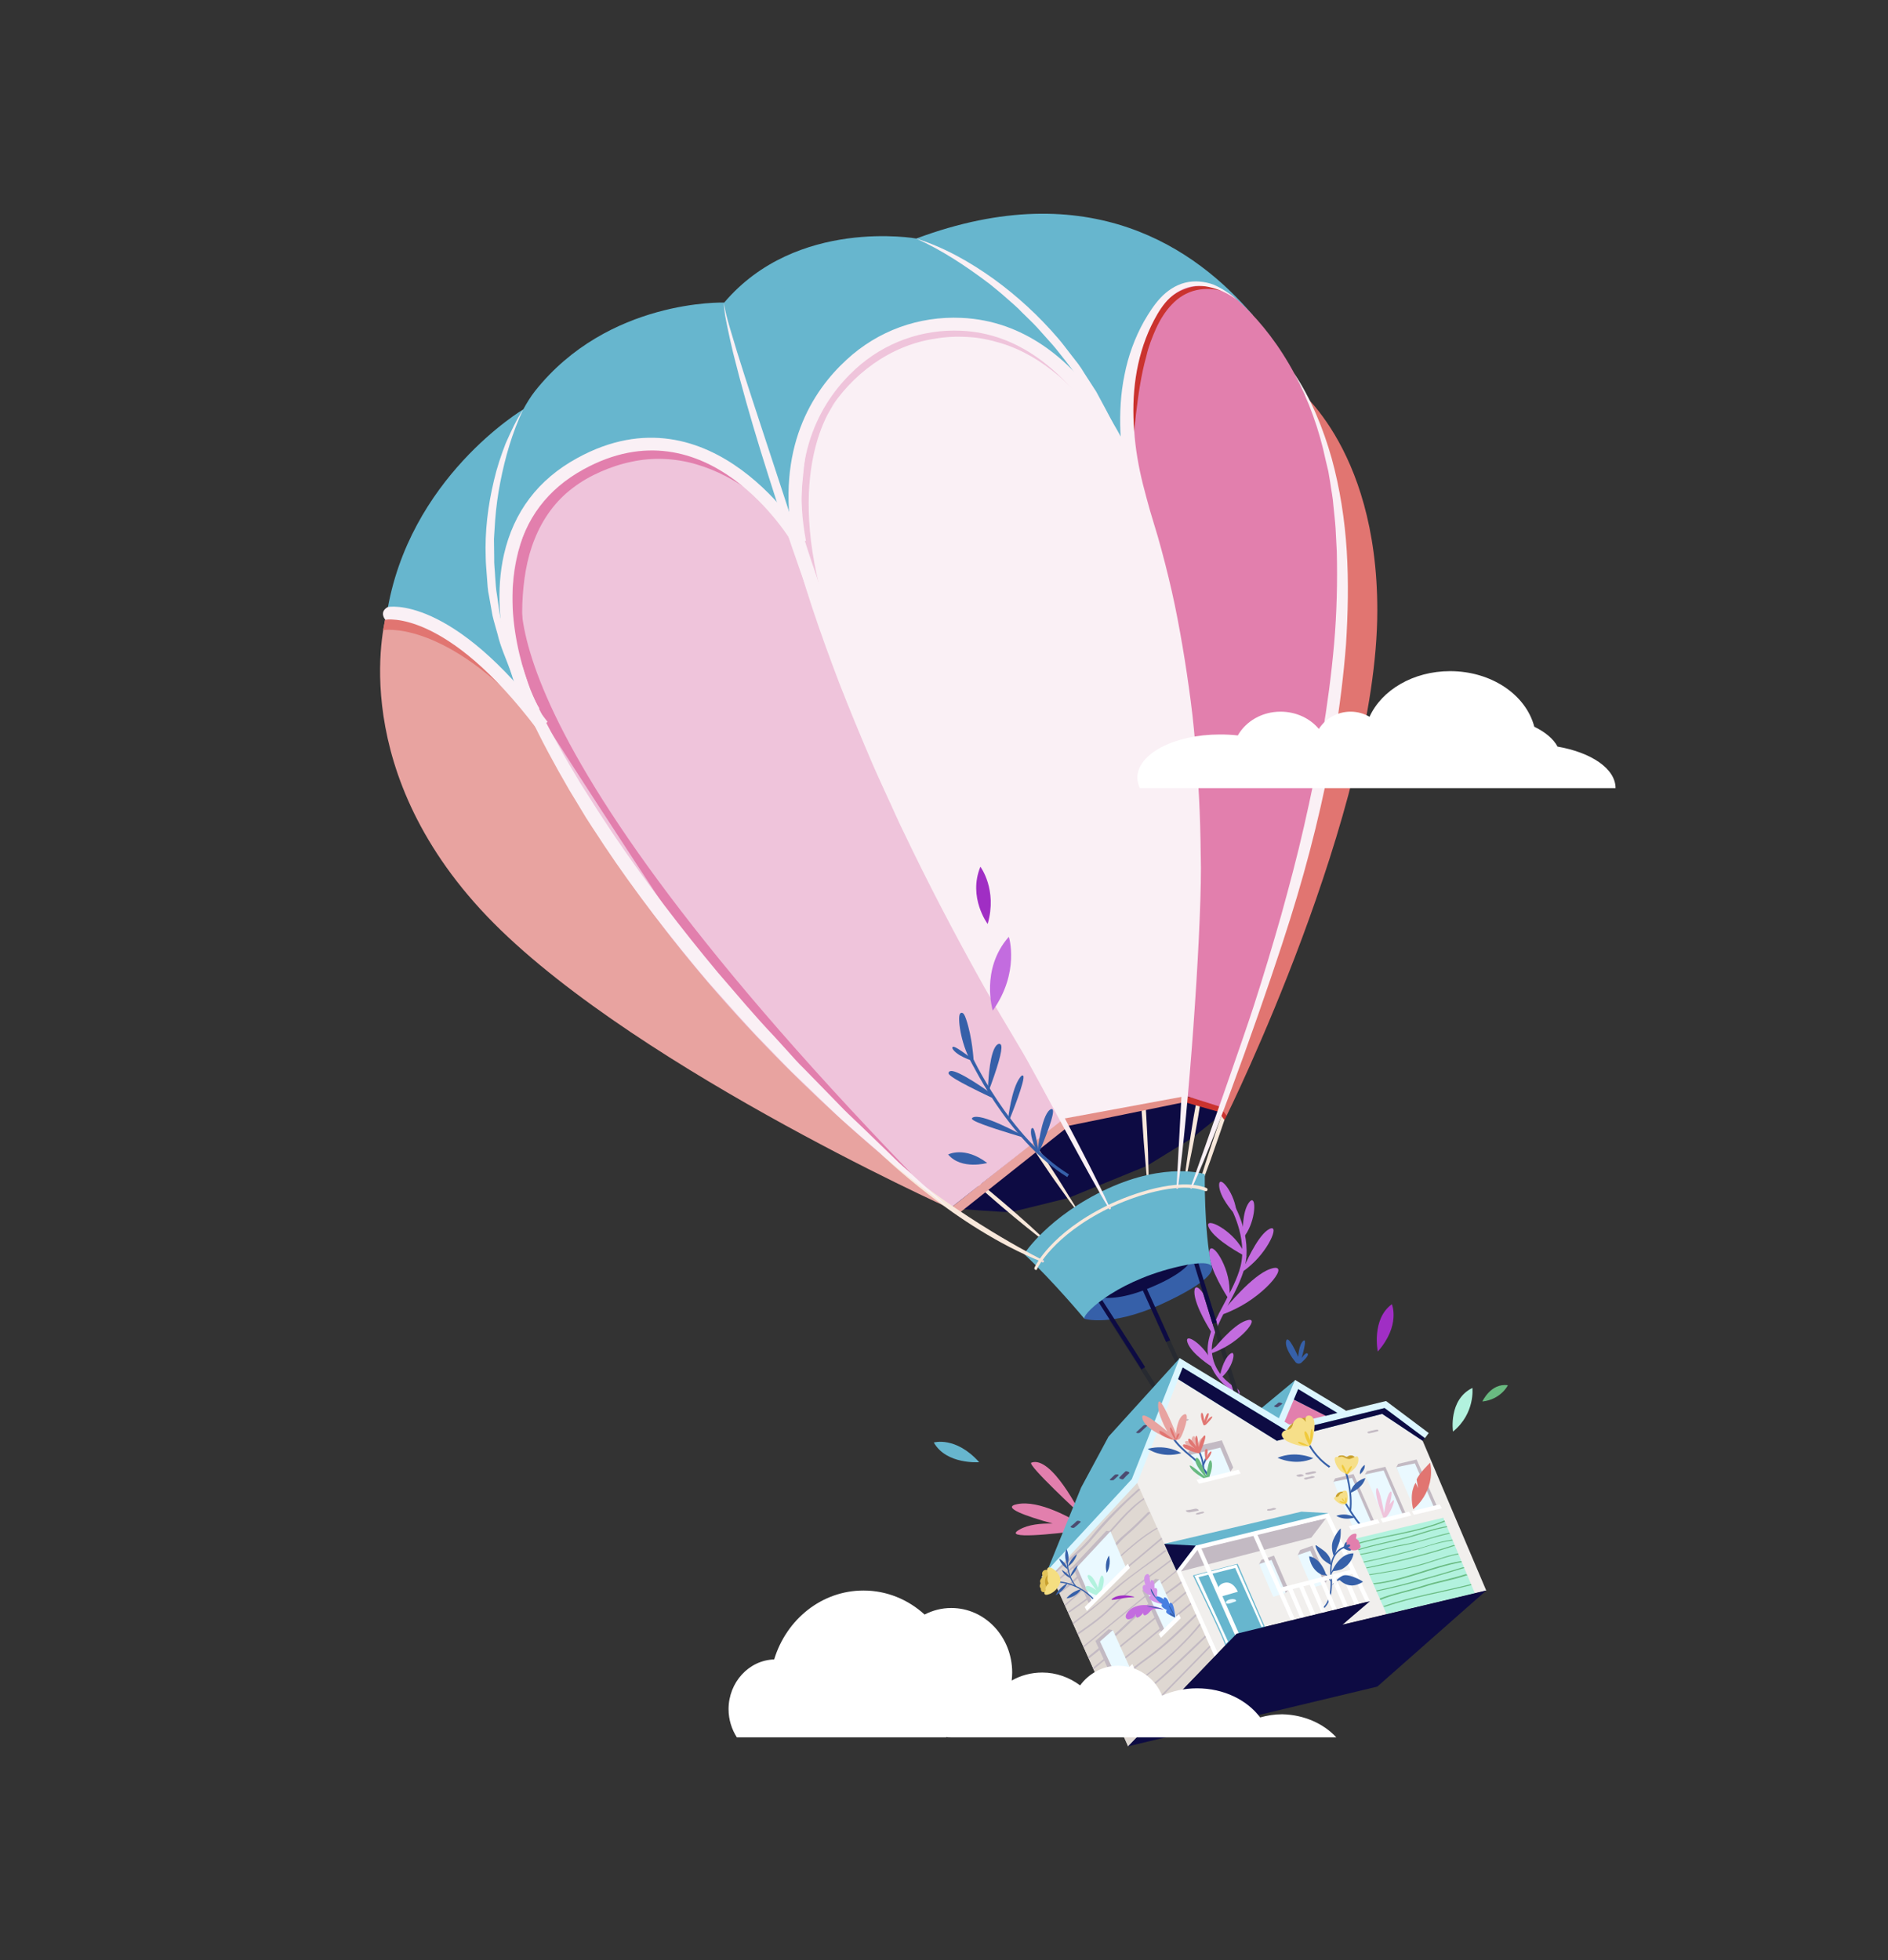 <?xml version="1.0" encoding="utf-8"?>
<!-- Generator: Adobe Illustrator 23.0.0, SVG Export Plug-In . SVG Version: 6.00 Build 0)  -->
<svg version="1.1" xmlns="http://www.w3.org/2000/svg" xmlns:xlink="http://www.w3.org/1999/xlink" x="0px" y="0px"
	 viewBox="0 0 778.2 807.8" style="enable-background:new 0 0 778.2 807.8;" xml:space="preserve">
<rect x="0" y="0" width="778.2" height="807.8" fill="#333333" stroke="none"/>
<style type="text/css">
	.st0{fill:#C36CDF;}
	.st1{fill:#E27FAD;}
	.st2{fill:#272A31;}
	.st3{fill:#67B6CE;}
	.st4{fill:#F1EFED;}
	.st5{fill:#C3BAC3;}
	.st6{fill:#EAF9FF;}
	.st7{fill:#FFFFFF;}
	.st8{fill:#0D0B43;}
	.st9{fill:#DFD8D2;}
	.st10{fill:#B2F2DE;}
	.st11{clip-path:url(#SVGID_2_);}
	.st12{fill:#69BA81;}
	.st13{fill:none;stroke:#9C9C9C;stroke-width:0.25;stroke-miterlimit:10;}
	.st14{clip-path:url(#SVGID_4_);fill:#C3BAC3;}
	.st15{fill:#DCF6FF;}
	.st16{fill:#4C4B70;}
	.st17{fill:#E4DED7;}
	.st18{fill:#3660A9;}
	.st19{fill:#F8E8DB;}
	.st20{fill:#CA332F;}
	.st21{fill:#E48F88;}
	.st22{fill:#E8A3A0;}
	.st23{fill:#E17571;}
	.st24{fill:#EFC4DB;}
	.st25{fill:#FAF0F5;}
	.st26{fill:#F2DBD9;}
	.st27{fill:none;stroke:#272A31;stroke-miterlimit:10;}
	.st28{fill:#F9F9F9;}
	.st29{fill:#D393E8;}
	.st30{fill:#487FE1;}
	.st31{fill:#A02EC4;}
	.st32{fill:#E2C359;}
	.st33{fill:#C9A12F;}
	.st34{fill:#F5DE81;}
	.st35{fill:#E9B3AF;}
	.st36{fill:#F6DF89;}
	.st37{fill:#F0CA3C;}
</style>
<g id="Stuff1">
	<g>
		<g>
			<g>
				<path class="st0" d="M499.3,549c0,0-7-10.8-7-16.6c0.1-5.8,6.8,3.2,7.6,12.1c0.8,8.9-0.9,4.9-0.9,4.9"/>
				<path class="st0" d="M506,534.7c0,0-7.7-11.9-7.6-18.2c0.1-6.4,7.5,3.6,8.3,13.4s-1,5.4-1,5.4"/>
				<path class="st0" d="M499.4,563.2c0,0-8.2-5.1-9.9-9.8c-1.7-4.7,6.5,0.5,9.8,7.5s-1,1-1,1"/>
			</g>
			<g>
				<g>
					<g>
						<path class="st0" d="M513,522.4c3.3-12.8-4.3-26-4.7-26.5c-0.2-0.4-0.8-0.6-1.2-0.3c-0.4,0.2-0.6,0.8-0.3,1.2
							c0.1,0.1,7.6,13.1,4.5,25.2c-1.3,5-4,10.1-6.6,15c-4,7.5-7.7,14.7-6.8,21.3c1.6,11.5,12.4,16.2,12.9,16.4c0.6-1.4-1-2.5-1-2.5
							l0,0c-2.9-1.7-9.1-6.1-10.2-14.1c-0.9-6.1,2.8-13,6.6-20.3C508.9,532.8,511.6,527.6,513,522.4z"/>
					</g>
				</g>
			</g>
			<path class="st0" d="M512.5,517.3c0,0-11.4-6-14.1-11.1c-2.7-5.1,7.5-0.5,12.6,6.9c5,7.4,1.6,4.7,1.6,4.7"/>
		</g>
		<g>
			<g>
				<path class="st1" d="M445.6,624.3c0,0-12.1-24.6-20.5-21.5C423.1,603.5,445.6,624.3,445.6,624.3z"/>
			</g>
			<g>
				<path class="st1" d="M452.3,632.5c0,0-1.2-0.9-3.3-2.3c0.6-0.1,1-0.1,1-0.1s-0.7-0.2-1.9-0.4c-6.6-4.2-19.8-11.6-28.8-9.8
					c-6.9,1.3,3.7,5,14.6,8c-5-0.1-10.1,0.4-13.7,2.5c-7.5,4.2,14.5,1.8,24.8,0.4C449.2,631.8,452.3,632.5,452.3,632.5z"/>
			</g>
		</g>
		
			<rect x="501.8" y="519.3" transform="matrix(0.955 -0.296 0.296 0.955 -140.78 173.541)" class="st2" width="1.8" height="64.6"/>
		
			<rect x="479.1" y="526.2" transform="matrix(0.911 -0.412 0.412 0.911 -183.64 246.631)" class="st2" width="1.8" height="45.8"/>
		
			<rect x="468.3" y="530" transform="matrix(0.843 -0.537 0.537 0.843 -227.78 339.914)" class="st2" width="1.8" height="61.2"/>
		<polygon class="st3" points="518.9,581.2 533.6,569 554.1,582.5 538.4,588 528.8,589.2 		"/>
		<polygon class="st1" points="527.7,587.3 532.2,576.3 547,583.7 531.1,588.6 		"/>
		<polygon class="st3" points="468,609.6 430.3,650.7 445.6,613.1 456.9,592.1 486.2,559.8 531.1,588.6 571,578.9 588.1,591.6 
			583.9,596.6 		"/>
		<polygon class="st4" points="484.9,568 526.3,593.8 569.7,582.7 586.4,593.8 612.6,655.5 553.3,669.6 563.9,660.1 509.7,673.3 
			465,719.7 432.5,647.3 467.7,610.3 		"/>
		<g>
			<g>
				<polygon class="st5" points="535.9,638.8 541,637 547.1,651.2 546,652.8 541.9,652.8 534.9,640.9 				"/>
			</g>
		</g>
		<g>
			<g>
				<polygon class="st6" points="534.9,640.9 540.1,639.1 546,652.8 540.8,654.4 				"/>
			</g>
		</g>
		<g>
			<g>
				<polygon class="st5" points="519.9,642.9 525.1,641.1 531.1,655 530,656.5 525.9,656.6 519,644.6 				"/>
			</g>
		</g>
		<g>
			<g>
				<polygon class="st6" points="519,644.6 524.1,642.9 530,656.5 524.8,658.1 				"/>
			</g>
		</g>
		<g>
			<path class="st7" d="M509.9,644.6l11.2,25.9l-11.4,2.8c0,0-4.9,5.1-4.5,4.7c0.4-0.5-13.3-28.7-13.3-28.7L509.9,644.6z"/>
		</g>
		<g>
			<path class="st3" d="M505.2,678.3l-0.2-0.1c-0.1-0.1-0.1-0.1,0-0.3l0,0c0,0,0,0.1,0,0.1c0-1-7.9-17.6-13.2-28.5l-0.1-0.2l0.3-0.1
				l18.1-4.7l0.1,0.2l11.3,26.1l-11.6,2.8c-0.4,0.5-4.1,4.2-4.4,4.6c0,0,0,0,0,0L505.2,678.3z M492.3,649.4
				c10.3,21.3,12.6,26.7,13,28.1c0.3-0.4,0.9-1,2-2.1l2.3-2.4l0.1,0l11.1-2.7l-11.1-25.5L492.3,649.4z"/>
		</g>
		<g>
			<polygon class="st3" points="520.1,670.8 509.1,646.2 494,650 506.3,676.8 509.7,673.3 			"/>
		</g>
		<g>
			<g>
				<path class="st7" d="M502.6,658.2l7.6-2.2c0,0-1.9-4.8-5.8-3.6C500.3,653.7,502.6,658.2,502.6,658.2z"/>
			</g>
		</g>
		<g>
			<g>
				
					<rect x="526.9" y="650.5" transform="matrix(0.969 -0.247 0.247 0.969 -144.132 154.309)" class="st7" width="31.4" height="1.8"/>
			</g>
		</g>
		<g>
			<g>
				<g>
					<polygon class="st7" points="536,666.9 530.9,654.9 532.5,654.2 537.7,666.5 					"/>
				</g>
			</g>
		</g>
		<g>
			<g>
				<g>
					<polygon class="st7" points="540.5,665.8 535.4,653.9 537,653.2 542.2,665.4 					"/>
				</g>
			</g>
		</g>
		<g>
			<g>
				<g>
					<polygon class="st7" points="544.8,664.7 539.6,652.6 541.2,651.9 546.6,664.3 					"/>
				</g>
			</g>
		</g>
		<g>
			<g>
				<g>
					<polygon class="st7" points="549.3,663.6 544,651.4 545.6,650.7 551,663.2 					"/>
				</g>
			</g>
		</g>
		<g>
			<g>
				<g>
					<polygon class="st7" points="554,662.5 548.9,650.7 550.5,650 555.7,662.1 					"/>
				</g>
			</g>
		</g>
		<g>
			<g>
				<g>
					<polygon class="st7" points="558.4,661.4 553.1,649.1 554.8,648.4 560.2,661 					"/>
				</g>
			</g>
		</g>
		<g>
			<g>
				<polygon class="st3" points="547.6,623.6 536.4,623 479.7,636.3 484.9,647.4 492.8,638.4 544.9,625.2 				"/>
			</g>
		</g>
		<g>
			<g>
				<g>
					<polygon class="st7" points="500.6,682.7 484.8,647.3 492.8,637 494.2,638 486.8,647.6 502,681.4 					"/>
				</g>
			</g>
		</g>
		<g>
			<g>
				<polygon class="st8" points="492.8,637 479.7,636.3 484.9,647.4 				"/>
			</g>
		</g>
		<polygon class="st9" points="468,609.6 500.6,682.7 465,719.7 432.5,647.3 		"/>
		<g>
			<g>
				<polyline class="st10" points="597.1,630.8 607.9,656.6 571.5,665.2 557.9,634.3 594.9,625.5 597.1,630.8 				"/>
			</g>
		</g>
		<g>
			<defs>
				<polyline id="SVGID_1_" points="597.1,630.8 607.9,656.6 571.5,665.2 557.9,634.3 594.9,625.5 597.1,630.8 				"/>
			</defs>
			<clipPath id="SVGID_2_">
				<use xlink:href="#SVGID_1_"  style="overflow:visible;"/>
			</clipPath>
			<g class="st11">
				<g>
					<g>
						<g>
							<path class="st12" d="M559,636.6c12.2-3.8,25.2-4.7,37.1-9.7c0.4-0.2-0.4-0.4-0.6-0.3c-11.8,4.9-24.9,5.9-37.1,9.7
								C558,636.4,558.8,636.6,559,636.6L559,636.6z"/>
						</g>
					</g>
				</g>
				<g>
					<g>
						<g>
							<path class="st12" d="M559.9,638.9c6.7-2.1,13.6-3.3,20.4-5.1c5.6-1.5,10.9-3.6,16.7-4.5c0.5-0.1,0.5-0.4,0-0.4
								c-5.4,0.8-10.4,2.6-15.5,4.1c-7.3,2.1-14.8,3.3-22,5.6C558.9,638.8,559.6,639,559.9,638.9L559.9,638.9z"/>
						</g>
					</g>
				</g>
				<g>
					<g>
						<g>
							<path class="st12" d="M560.7,640.8c5.9-0.9,11.5-2.8,17.3-3.8c6.7-1.2,12.9-3.5,19.4-4.9c0.6-0.1-0.2-0.4-0.4-0.3
								c-6,1.3-11.7,3.5-17.9,4.6c-6.3,1.1-12.4,3.1-18.7,4.1C559.9,640.5,560.3,640.8,560.7,640.8L560.7,640.8z"/>
						</g>
					</g>
				</g>
				<g>
					<g>
						<g>
							<path class="st12" d="M562.4,643.9c5.8-1.2,11.6-2.6,17.4-4.1c6.2-1.6,12.5-4.1,18.8-4.9c0.6-0.1,0.1-0.4-0.3-0.3
								c-5.4,0.7-10.4,2.8-15.7,4.1c-6.8,1.8-13.6,3.5-20.5,4.9C561.6,643.7,562.1,644,562.4,643.9L562.4,643.9z"/>
						</g>
					</g>
				</g>
				<g>
					<g>
						<g>
							<path class="st12" d="M563.6,646.3c12.3-2.5,24.1-5.3,35.9-9.2c0.5-0.2-0.2-0.4-0.5-0.3c-11.8,3.9-23.6,6.7-35.7,9.2
								C562.8,646.1,563.2,646.4,563.6,646.3L563.6,646.3z"/>
						</g>
					</g>
				</g>
				<g>
					<g>
						<g>
							<path class="st12" d="M564.9,649.1c5.8-0.9,11.7-1.9,17.5-3.2c6.3-1.4,12.3-4.1,18.7-5.3c0.6-0.1-0.1-0.4-0.4-0.3
								c-5.6,1.1-10.8,3.3-16.3,4.7c-6.5,1.7-13.2,2.8-19.9,3.8C563.9,648.9,564.6,649.2,564.9,649.1L564.9,649.1z"/>
						</g>
					</g>
				</g>
				<g>
					<g>
						<g>
							<path class="st12" d="M566.7,652.9c12.3-1.3,23.7-6.9,35.8-9.1c0.5-0.1-0.3-0.4-0.5-0.4c-12.1,2.1-23.6,7.8-35.8,9.1
								C565.7,652.6,566.5,653,566.7,652.9L566.7,652.9z"/>
						</g>
					</g>
				</g>
				<g>
					<g>
						<g>
							<path class="st12" d="M567.7,655.8c12.2-2.5,24-6,35.9-9.6c0.4-0.1-0.4-0.3-0.6-0.3c-11.8,3.6-23.6,7-35.7,9.6
								C566.7,655.6,567.4,655.9,567.7,655.8L567.7,655.8z"/>
						</g>
					</g>
				</g>
				<g>
					<g>
						<g>
							<path class="st12" d="M568.9,659.4c5.8-2.4,12.1-3.5,18.1-5.4c5.8-1.9,11.9-2.8,17.7-4.8c0.3-0.1-0.4-0.5-0.7-0.4
								c-5.8,1.9-11.9,2.9-17.7,4.8c-5.9,1.9-12.3,3.1-18.1,5.4C567.9,659.1,568.6,659.5,568.9,659.4L568.9,659.4z"/>
						</g>
					</g>
				</g>
				<g>
					<g>
						<g>
							<path class="st12" d="M606.2,652.9c-11.9,3-24.3,5-35.9,9c-0.4,0.1,0.4,0.4,0.6,0.3c11.6-4,24.1-6,35.9-9
								C607.2,653.1,606.4,652.8,606.2,652.9L606.2,652.9z"/>
						</g>
					</g>
				</g>
			</g>
		</g>
		<g>
			<g>
				<g>
					<path class="st6" d="M508.5,659.4c-0.3,0.1-0.6,0.2-1,0.3c-0.2,0.1-0.5,0.2-0.7,0.3c-0.3,0-0.4,0.1-0.2,0.1
						c0.2,0.1,0.3,0.2,0.5,0.3c-0.1-0.4,0.6-0.7,0.8-0.6c0.5-0.2,1-0.3,1.5-0.5c-1-0.4-1.9-0.4-3,0.1c-0.3,0.1-0.2,0.4,0,0.5
						c0.4,0.2,0.9,0,1.2-0.1c0.1,0,0.1,0,0.2,0.1c0.3,0.1,2.1,0,1.5-0.5c-0.6-0.5-1.8-0.3-2.5-0.2c-0.5,0.1-1.7,0.7-1.5,1.4
						c0,0.2,0.3,0.2,0.5,0.3c1.2,0.1,2.1-0.5,3.2-0.8C510.1,659.8,509.2,659.2,508.5,659.4L508.5,659.4z"/>
				</g>
			</g>
		</g>
		<g>
			<g>
				<polyline class="st5" points="546.6,625.7 540.5,633.7 486.8,647.6 494.2,638 546.6,625.7 				"/>
			</g>
		</g>
		<g>
			<g>
				<g>
					<polygon class="st7" points="532.1,667.8 516.3,632.3 517.9,631.6 533.8,667.4 					"/>
				</g>
			</g>
		</g>
		<g>
			<g>
				<g>
					<polygon class="st7" points="509.1,674 492.8,637 547.6,623.6 564.7,659.9 563,660.3 546.6,625.7 495.2,638.2 510.6,673.1 
						509.7,673.3 					"/>
				</g>
			</g>
		</g>
		<g>
			<g>
				<polygon class="st8" points="612.6,655.5 567.7,695.1 465,719.7 509.7,673.3 564.7,659.9 553.3,669.6 				"/>
			</g>
		</g>
		<g>
			<g>
				<polygon class="st5" points="550.3,609.3 557.9,607.5 566.3,626.6 565.3,627.5 558.6,628.4 549.6,610.7 				"/>
			</g>
		</g>
		<g>
			<g>
				<polygon class="st6" points="549.6,610.7 557.3,609.1 565.3,627.5 557.6,629.3 				"/>
			</g>
		</g>
		<g>
			<g>
				<polygon class="st5" points="563.4,606.3 571,604.5 579.3,623.6 578.3,624.5 571.6,625.4 562.6,607.7 				"/>
			</g>
		</g>
		<g>
			<g>
				<polygon class="st6" points="562.6,607.7 570.3,606 578.3,624.5 570.7,626.2 				"/>
			</g>
		</g>
		<g>
			<g>
				<polygon class="st5" points="576.3,603.3 583.9,601.5 592.2,620.6 591.2,621.5 584.6,622.4 575.5,604.7 				"/>
			</g>
		</g>
		<g>
			<g>
				<polygon class="st6" points="575.5,604.7 583.2,603.1 591.2,621.5 583.6,623.2 				"/>
			</g>
		</g>
		<g>
			<g>
				<path class="st13" d="M562.2,628.2"/>
			</g>
		</g>
		<g>
			<g>
				<path class="st13" d="M554.1,609.4"/>
			</g>
		</g>
		<g>
			<g>
				<path class="st13" d="M562.6,618.3"/>
			</g>
		</g>
		<g>
			<g>
				<path class="st13" d="M553.7,620.2"/>
			</g>
		</g>
		<g>
			<g>
				<path class="st13" d="M551.8,615.7"/>
			</g>
		</g>
		<g>
			<g>
				<polygon class="st5" points="508.3,604.8 507.1,606.6 496.6,607.6 489.7,598.5 491.8,596.4 503.6,593.6 				"/>
			</g>
		</g>
		<g>
			<g>
				<polygon class="st6" points="507.7,607.8 495.1,610.9 490.3,599.7 503,596.6 				"/>
			</g>
		</g>
		<g>
			<defs>
				<polygon id="SVGID_3_" points="468,609.6 500.6,682.7 465,719.7 432.5,647.3 				"/>
			</defs>
			<clipPath id="SVGID_4_">
				<use xlink:href="#SVGID_3_"  style="overflow:visible;"/>
			</clipPath>
			<path class="st14" d="M469.1,613.7c-6.5,5.8-13.3,12.2-18.8,19c-5,6.3-11.6,10.8-17.2,16.6c-0.2,0.2,0.6,0.3,0.8,0.1
				c4.9-4.9,11-8.9,15.5-14.2c6.3-7.5,13.2-14.8,20.6-21.3C470.1,613.6,469.3,613.6,469.1,613.7L469.1,613.7z"/>
			<path class="st14" d="M471.3,617.5c-7,4.7-12,11.7-17.9,17.7c-6.2,6.2-13,11.9-19.7,17.6c-0.2,0.2,0.6,0.2,0.8,0.1
				c6.7-5.7,13.5-11.4,19.7-17.6c5.9-5.9,10.9-12.9,17.9-17.7C472.3,617.4,471.5,617.3,471.3,617.5L471.3,617.5z"/>
			<path class="st14" d="M473.1,623.3c-3.4,3.4-6.7,6.7-10.4,9.8c-2.7,2.3-4.7,5.1-7.2,7.6c-2.8,2.7-6.5,4.3-9.4,6.9
				c-3.3,3-6.1,6.4-10,8.6c-0.3,0.2,0.6,0.3,0.8,0.2c3.4-1.9,5.9-4.6,8.7-7.3c3.1-3,6.8-4.7,10-7.4c3.3-2.8,5.7-6.4,9.1-9.2
				c3.3-2.8,6.4-6,9.5-9.1C474.1,623.3,473.3,623.1,473.1,623.3L473.1,623.3z"/>
			<path class="st14" d="M477,629.5c-7.1,3.9-13.1,9.8-19.2,15c-6.5,5.6-12.8,11.4-19.2,17.1c-0.2,0.2,0.6,0.2,0.8,0
				c6-5.4,12-10.8,18.1-16.1c6.4-5.5,12.8-11.8,20.3-15.9C478.1,629.4,477.2,629.4,477,629.5L477,629.5z"/>
			<path class="st14" d="M478.7,633.7c-12.5,10.6-25.1,21.3-38.6,30.6c-0.3,0.2,0.6,0.3,0.8,0.2c13.5-9.3,26.1-20.1,38.6-30.6
				C479.7,633.6,478.9,633.6,478.7,633.7L478.7,633.7z"/>
			<path class="st14" d="M479.9,639c-6.3,5.1-13.1,9.6-19.3,14.7c-2.9,2.4-5.4,5.1-8.4,7.4c-3.6,2.8-7.2,5.5-10.8,8.3
				c-0.3,0.2,0.6,0.4,0.7,0.2c6.3-4.8,12.4-9.6,18.3-14.9c6.3-5.7,13.7-10.2,20.3-15.5C480.9,639,480.1,638.8,479.9,639L479.9,639z"
				/>
			<path class="st14" d="M482.6,642.7c-6.8,5.3-14.1,10.2-20.7,15.7c-2.8,2.3-5.2,5.1-8,7.4c-3.2,2.7-6.7,5.1-10.2,7.5
				c-0.2,0.1,0.6,0.5,0.8,0.3c3.3-2.3,6.5-4.5,9.6-7.1c3-2.5,5.5-5.4,8.5-7.9c6.6-5.5,13.9-10.4,20.7-15.7
				C483.5,642.9,482.8,642.5,482.6,642.7L482.6,642.7z"/>
			<path class="st14" d="M484.4,647.5c-13,10.5-25.8,21-38.7,31.6c-0.2,0.2,0.6,0.2,0.8,0c12.9-10.6,25.7-21.1,38.7-31.6
				C485.4,647.3,484.5,647.3,484.4,647.5L484.4,647.5z"/>
			<path class="st14" d="M487,651.6c-3.5,2.7-7,5.3-10.8,7.5c-3.9,2.3-6.8,5-10,8.1c-6.2,6-12.7,11.7-19.5,17
				c-0.2,0.1,0.6,0.5,0.8,0.4c6.8-5.3,13.3-10.9,19.5-17c3-2.9,5.7-5.6,9.3-7.7c4-2.4,7.7-5,11.4-7.9
				C488,651.8,487.2,651.5,487,651.6L487,651.6z"/>
			<path class="st14" d="M489.3,655.4c-13,11-26.3,21.7-39.5,32.5c-0.2,0.1,0.6,0.4,0.8,0.2c13.2-10.8,26.5-21.5,39.5-32.5
				C490.3,655.4,489.5,655.2,489.3,655.4L489.3,655.4z"/>
			<path class="st14" d="M491.2,660.2c-7,5.8-13.9,11.6-20.9,17.4c-6.5,5.4-14,10.4-19.4,17c-0.2,0.2,0.7,0.4,0.8,0.2
				c5.4-6.5,12.9-11.6,19.4-17c7-5.8,13.9-11.6,20.9-17.4C492.2,660.3,491.5,660.1,491.2,660.2L491.2,660.2z"/>
			<path class="st14" d="M493,665c-6.8,6.5-13.3,13.1-20.9,18.5c-7,5-13.1,10.6-18.7,17.1c-0.2,0.2,0.6,0.5,0.8,0.3
				c5.6-6.5,11.7-12.1,18.7-17.1c7.7-5.4,14.2-12,20.9-18.5C494,665.1,493.2,664.9,493,665L493,665z"/>
			<path class="st14" d="M494.4,669.2c-5.9,7.4-12.7,13.6-20.1,19.5c-3.2,2.5-6.4,4.9-9.3,7.7c-3.3,3.2-5.2,6.6-9.5,8.9
				c-0.4,0.2,0.4,0.3,0.6,0.2c3.6-1.9,5.5-4.1,8-7.2c3.1-3.7,7.2-6.6,11-9.5c7.4-5.9,14.3-12.2,20.2-19.6
				C495.3,669,494.5,669,494.4,669.2L494.4,669.2z"/>
			<path class="st14" d="M496.8,674c-7.1,6.7-14,13.5-21.4,19.9c-6.8,5.7-11.7,13.3-19,18.4c-0.2,0.1,0.6,0.4,0.8,0.2
				c7.3-5.1,12.3-12.7,19-18.4c7.4-6.3,14.4-13.1,21.4-19.9C497.8,674,497,673.8,496.8,674L496.8,674z"/>
			<path class="st14" d="M498.7,678.1c-12.8,13.1-25.7,26.3-38.5,39.4c-0.2,0.2,0.6,0.3,0.8,0.1c12.8-13.1,25.7-26.3,38.5-39.4
				C499.7,678,498.9,677.9,498.7,678.1L498.7,678.1z"/>
		</g>
		<g>
			<g>
				<g>
					<polygon class="st7" points="569.9,627.5 569,625.9 580.8,623 581.7,624.6 					"/>
				</g>
			</g>
		</g>
		<g>
			<g>
				<g>
					<polygon class="st7" points="582.8,624.3 581.9,622.8 593.4,620 594.3,621.6 					"/>
				</g>
			</g>
		</g>
		<g>
			<g>
				<polygon class="st5" points="477.9,650.9 476.2,650.7 470.8,655.5 479,673.4 480.2,672.1 				"/>
			</g>
		</g>
		<g>
			<g>
				<polygon class="st5" points="458.7,671.8 456.9,671.5 451.5,676.3 459.7,694.3 461,692.9 				"/>
			</g>
		</g>
		<g>
			<g>
				<polygon class="st6" points="477.9,650.9 485.3,667.1 480.2,672.1 472.7,655.7 				"/>
			</g>
		</g>
		<g>
			<g>
				<polygon class="st6" points="458.7,671.8 466,687.9 461,692.9 453.4,676.5 				"/>
			</g>
		</g>
		<g>
			<g>
				<g>
					<polygon class="st7" points="478.5,675 477.6,673.4 485.9,665.2 486.7,666.9 					"/>
				</g>
			</g>
		</g>
		<g>
			<g>
				<g>
					<polygon class="st7" points="459.3,695.7 458.4,694.1 466.7,685.8 467.5,687.5 					"/>
				</g>
			</g>
		</g>
		<g>
			<g>
				<polygon class="st5" points="456,630.9 457.7,631.1 462.6,646.4 450.5,660.9 448.7,660.6 442.1,645.7 				"/>
			</g>
		</g>
		<g>
			<g>
				<polygon class="st6" points="457.7,631.1 464.4,646.7 450.5,660.9 443.9,645.9 				"/>
			</g>
		</g>
		<g>
			<g>
				<polygon class="st15" points="431.2,651.6 429.3,649.8 466.5,609.6 486.2,559.7 531.4,587.1 571.3,577.4 588.9,590.6 
					587.3,592.7 570.7,580.3 530.9,590 487.5,563.6 468.8,611.1 				"/>
			</g>
		</g>
		<g>
			<g>
				<polygon class="st15" points="529,587 526.5,586 533.8,568.7 554.7,581.3 553.4,583.6 535.1,572.5 				"/>
			</g>
		</g>
		<g>
			<g>
				<g>
					<path class="st5" d="M541.2,606.4c-0.9,0.2-1.9,0.4-2.8,0.6c-0.3,0.1-0.5,0.2-0.3,0.5c0.2,0.3,0.9,0.2,1.2,0.2
						c0.9-0.2,1.9-0.4,2.8-0.6c0.3-0.1,0.5-0.2,0.3-0.5C542.2,606.3,541.4,606.4,541.2,606.4L541.2,606.4z"/>
				</g>
			</g>
		</g>
		<g>
			<g>
				<g>
					<path class="st5" d="M540.5,608.4c-0.9,0.4-1.9,0.4-2.8,0.7c-0.3,0.1-0.3,0.3,0,0.5c0.3,0.2,0.9,0.2,1.2,0
						c0.9-0.3,1.9-0.3,2.8-0.7C542.5,608.6,540.9,608.2,540.5,608.4L540.5,608.4z"/>
				</g>
			</g>
		</g>
		<g>
			<g>
				<g>
					<path class="st5" d="M535.8,607.6c-0.4,0.1-0.8,0.2-1.3,0.3c-0.4,0.1,0,0.5,0.2,0.5c0.3,0.2,0.8,0.3,1.2,0.2
						c0.4-0.1,0.8-0.2,1.3-0.3c0.4-0.1,0-0.5-0.2-0.5C536.6,607.6,536.2,607.5,535.8,607.6L535.8,607.6z"/>
				</g>
			</g>
		</g>
		<g>
			<g>
				<g>
					<path class="st5" d="M523.4,622.6c0.7-0.1,1.5-0.3,2.2-0.5c1.1-0.4-0.4-0.8-0.9-0.6c-0.6,0.2-1.2,0.4-1.8,0.4
						c-0.2,0-0.7,0.1-0.6,0.5C522.4,622.7,523.2,622.6,523.4,622.6L523.4,622.6z"/>
				</g>
			</g>
		</g>
		<g>
			<g>
				<g>
					<path class="st5" d="M564.9,590.6c1-0.2,1.9-0.4,2.9-0.7c0.3-0.1,0.5-0.2,0.3-0.5c-0.2-0.3-0.9-0.2-1.2-0.1
						c-1,0.2-1.9,0.4-2.9,0.7c-0.3,0.1-0.5,0.2-0.3,0.5C563.9,590.8,564.6,590.7,564.9,590.6L564.9,590.6z"/>
				</g>
			</g>
		</g>
		<g>
			<g>
				<g>
					<path class="st5" d="M488.8,584.9c-0.7,0.1-1.4,0.3-2.1,0.5c-0.3,0.1-0.5,0.3-0.3,0.5c0.2,0.2,1,0.1,1.2,0
						c0.6-0.2,1-0.3,1.7-0.4c0.2,0,0.7-0.2,0.6-0.5C489.7,584.7,489,584.8,488.8,584.9L488.8,584.9z"/>
				</g>
			</g>
		</g>
		<g>
			<g>
				<g>
					<g>
						<path class="st16" d="M463.9,606.4c-0.9,0.8-1.7,1.6-2.5,2.5c-0.4,0.4,1.2,1,1.6,0.7c0.8-0.9,1.6-1.7,2.5-2.5
							C465.8,606.8,464.3,606.1,463.9,606.4L463.9,606.4z"/>
					</g>
				</g>
			</g>
			<g>
				<g>
					<g>
						<path class="st16" d="M459.4,607.9c-0.6,0.6-1.3,1.2-1.9,1.8c-0.5,0.4,1.2,0.5,1.6,0.2c0.6-0.6,1.3-1.2,1.9-1.8
							C461.5,607.6,459.8,607.5,459.4,607.9L459.4,607.9z"/>
					</g>
				</g>
			</g>
			<g>
				<g>
					<g>
						<path class="st16" d="M471.2,587.6c-0.9,0.9-1.9,1.7-2.8,2.6c-0.3,0.3,0.2,0.4,0.4,0.4c0.4,0.1,0.9,0,1.2-0.3
							c0.9-0.9,1.9-1.7,2.8-2.6c0.3-0.3-0.2-0.4-0.4-0.4C472,587.2,471.5,587.3,471.2,587.6L471.2,587.6z"/>
					</g>
				</g>
			</g>
			<g>
				<g>
					<g>
						<path class="st16" d="M443.8,626.9c-0.8,0.8-1.6,1.5-2.5,2.2c-0.3,0.2,0.4,0.5,0.5,0.5c0.3,0.1,0.8,0.2,1.1-0.1
							c0.9-0.7,1.7-1.4,2.5-2.2C445.8,627,444.2,626.5,443.8,626.9L443.8,626.9z"/>
					</g>
				</g>
			</g>
			<g>
				<g>
					<g>
						<path class="st16" d="M526.9,578.1c-0.5,0.5-1,0.9-1.6,1.2c-0.6,0.3,1,0.9,1.4,0.6c0.6-0.4,1.2-0.8,1.8-1.3
							C528.8,578.3,527.3,577.8,526.9,578.1L526.9,578.1z"/>
					</g>
				</g>
			</g>
		</g>
		<g>
			<g>
				<path class="st17" d="M548,597.3"/>
			</g>
		</g>
		<g>
			<g>
				<path class="st18" d="M499.5,522.2c0,0,3,4.6-21.7,15.7c-20.3,9-30.9,5.6-30.9,5.6s-1.8-15,1-18.7c8-10.5,19.5-13,19.5-13
					l14.6-2.4c0,0,10,2.6,13.1,4S499.5,522.2,499.5,522.2z"/>
			</g>
		</g>
		<g>
			<g>
				<path class="st8" d="M490.8,512.7c0,0,8.8,7.8-18.2,18.6c-20.9,8.3-27-0.3-27-0.3S474.7,509.6,490.8,512.7z"/>
			</g>
		</g>
		<g>
			<g>
				<path class="st8" d="M394.2,498.1c0,0,20.8,1.7,22.5,1.4c1.7-0.3,23.7-5.8,23.7-5.8l32.3-13.2l18.7-11.5l11.7-9.4l2.5-4l-26.2-6
					l-50.5,10.9l-34.8,21.2V498.1z"/>
			</g>
		</g>
		<g>
			<g>
				<path class="st19" d="M508.6,437.2c-0.1,2.9-0.3,5.7-0.6,8.6c-0.3,2.9-0.6,5.7-0.9,8.5l0,0.1l0,0.1c-2.6,7.8-5.3,15.5-8,23.2
					c-2.8,7.7-5.6,15.4-8.7,23c2.2-7.9,4.7-15.7,7.2-23.5c2.5-7.8,5.2-15.6,7.9-23.3l0,0.2c0.4-2.8,0.9-5.6,1.5-8.5
					C507.3,442.9,507.9,440,508.6,437.2z"/>
			</g>
		</g>
		<g>
			<g>
				<path class="st19" d="M498,431.4c-0.5,4.9-1.2,9.8-1.9,14.6c-0.7,4.9-1.5,9.7-2.3,14.6c-0.9,4.8-1.7,9.7-2.7,14.5l-1.5,7.2
					c-0.6,2.4-1.1,4.8-1.7,7.2c0.2-2.5,0.6-4.9,0.8-7.3l1-7.3c0.7-4.9,1.5-9.7,2.3-14.6c0.9-4.8,1.7-9.7,2.7-14.5
					C495.8,441,496.8,436.2,498,431.4z"/>
			</g>
		</g>
		<g>
			<g>
				<path class="st19" d="M469.6,425.8c0.7,5.5,1.2,10.9,1.6,16.4c0.5,5.5,0.8,10.9,1.2,16.4c0.3,5.5,0.6,11,0.8,16.4l0.2,8.2
					c0,2.7,0.1,5.5,0,8.2c-0.4-2.7-0.6-5.5-0.9-8.2l-0.7-8.2c-0.5-5.5-0.8-10.9-1.2-16.4c-0.3-5.5-0.6-11-0.7-16.4
					C469.7,436.8,469.5,431.3,469.6,425.8z"/>
			</g>
		</g>
		<g>
			<g>
				<path class="st19" d="M412.6,451.9c3.1,3.9,5.9,7.9,8.8,12c2.9,4,5.7,8.1,8.4,12.2c2.7,4.1,5.5,8.3,8.1,12.5l3.9,6.3
					c1.3,2.1,2.6,4.2,3.8,6.4c-1.5-1.9-3-4-4.5-5.9l-4.3-6c-2.9-4-5.7-8.1-8.4-12.2c-2.7-4.1-5.5-8.3-8.1-12.5
					C417.6,460.4,415,456.2,412.6,451.9z"/>
			</g>
		</g>
		<g>
			<g>
				<path class="st19" d="M392.2,478.5c3.7,2.7,7.3,5.5,10.9,8.4c3.6,2.9,7.1,5.8,10.6,8.8c3.5,3,7,6,10.4,9.1l5.1,4.7
					c1.7,1.6,3.3,3.2,5,4.8c-1.9-1.3-3.7-2.8-5.5-4.1l-5.4-4.3c-3.6-2.9-7.1-5.8-10.6-8.8c-3.5-3-7-6-10.4-9.1
					C398.8,484.9,395.4,481.8,392.2,478.5z"/>
			</g>
		</g>
		<g>
			<g>
				<polygon class="st20" points="501.8,454.3 488.9,451.9 488.9,454.4 502.9,458.4 503.2,459.6 504.7,461.6 505.7,459.7 				"/>
			</g>
		</g>
		<g>
			<g>
				<polygon class="st21" points="488.3,451.2 438.2,460.9 438.4,464.1 439.8,464.1 487.3,454.4 488.9,453.9 488.9,451.3 				"/>
			</g>
		</g>
		<g>
			<g>
				<polyline class="st22" points="438.2,460.9 392.2,497.6 395.3,500 439.4,465 				"/>
			</g>
		</g>
		<g>
			<g>
				<path class="st3" d="M496.6,483.9c0,0-0.4,22.9,2.8,38.3c0,0,0.4-3-10.8-0.8c-26.5,5.3-41.8,19.2-41.7,22c0,0-13-15.6-24.8-26.6
					c0,0,10-15.6,34.4-26.9C480.8,478.7,496.6,483.9,496.6,483.9z"/>
			</g>
		</g>
		<g>
			<g>
				<path class="st3" d="M537.8,162.9c0,0-19.1,4.5-21.4-33c-23.3-27.3-67.1-58.3-138.7-31.6c0,0-49.3-8.8-79.2,26.4
					c0,0-47.8-1.6-78,36.5c-1.8,2.3-3.4,4.9-4.8,7.5l0,0c0,0-47.5,28.2-56.3,84.5l56.3,59.9h56.3l235.9-98.6L537.8,162.9z"/>
			</g>
		</g>
		<g>
			<g>
				<path class="st22" d="M400.5,487.4l-9,10.6c0,0-137.1-61.7-193.5-123.3s-38.7-121.5-38.7-121.5s29.9-7,70.4,52.8"/>
			</g>
		</g>
		<g>
			<g>
				<path class="st23" d="M532.5,158.2c0,0,35.2,24.6,35.2,93.3c0,82.8-62.1,208.3-62.1,208.3l-2.8-3.8"/>
			</g>
		</g>
		<g>
			<g>
				<path class="st1" d="M502.9,456.1l-13.9-4.4c7-158.5-21.6-247.7-28.7-278.8c-1.1-4.8-3-15-3.4-20c-4-55.5,37-40.5,37-40.5
					s52.8,22.9,58.1,112.7c5.3,89.8-45.4,222.9-45.4,222.9"/>
			</g>
		</g>
		<g>
			<g>
				<path class="st24" d="M438.7,460.9l-47.2,37.2c0,0-140.6-98.7-184.7-239.5c0,0-17.6-59.9,49.3-72.2s98.6,77.5,98.6,77.5
					L438.7,460.9z"/>
			</g>
		</g>
		<g>
			<g>
				<path class="st25" d="M489.6,446.5c0,0,9.4-96.3-4.7-168.5s-22.9-109.2-54.6-135.6s-118-1.8-102.1,75.7
					c11.4,55.5,75.1,177.9,110.4,242.9l50.3-9.3"/>
			</g>
		</g>
		<g>
			<g>
				<path class="st3" d="M507.2,121.4c0,0-44.1-29.1-39.8,74c0,0-31.5-78.4-87.9-60.3c0,0-56.8,11.1-51.3,80.6
					c0,0-37.8-47.3-87.2-24.3c-44.7,20.8-29.2,78.2-25.5,93.9l-28-54.7c0,0-1.8-37,84.5-77.5l63.4-42.3l66.9-5.3H448
					C448,105.6,488.8,98.3,507.2,121.4z"/>
			</g>
		</g>
		<g>
			<g>
				<path class="st24" d="M469.5,201.5c-4-8.9-8.7-17.3-14.2-25.2c-5.4-7.9-11.7-15.1-18.8-21.3c-3.6-3-7.4-5.8-11.4-8.1
					c-4-2.3-8.3-4.2-12.6-5.5c-4.4-1.3-8.9-2.3-13.5-2.5c-4.6-0.3-9.2-0.1-13.7,0.7c-18.2,2.7-34.4,14.6-44.1,30.5
					c-2.5,4-4.5,8.2-6.1,12.6l-0.6,1.6l-0.5,1.7c-0.3,1.1-0.7,2.2-1,3.4c-0.5,2.3-1.1,4.6-1.4,7c-1.6,9.4-1.5,19.1-0.5,28.7
					c-2.5-9.4-3.6-19.3-2.9-29.1c0.1-2.5,0.6-4.9,0.9-7.4c0.2-1.2,0.5-2.4,0.8-3.7l0.4-1.8l0.5-1.8c1.3-4.8,3.3-9.5,5.7-13.9
					c2.4-4.4,5.3-8.6,8.6-12.4c3.3-3.8,7-7.3,11.1-10.4c8.2-6.1,17.9-10.1,28-11.8c5.1-0.8,10.2-1,15.3-0.6c5.1,0.3,10.2,1.4,15,3
					c9.7,3.3,18.4,8.9,25.6,15.9c7.3,6.9,13.2,15,18,23.5C463,183,467,192.1,469.5,201.5z"/>
			</g>
		</g>
		<g>
			<g>
				<path class="st20" d="M505,120.3c-3.9-1.3-8.1-1.6-12-0.7c-3.9,0.9-7.3,3-10,5.9c-2.7,2.8-4.8,6.2-6.5,9.9
					c-1.6,3.6-3.1,7.4-4,11.4c-2.2,7.8-3.3,15.9-4.3,24.1c-0.9,8.2-1.4,16.4-2,24.7c-0.8-8.3-1.1-16.6-0.7-24.9
					c0.4-8.3,1.4-16.7,3.6-24.8c1.1-4.1,2.6-8.1,4.4-11.9c1.9-3.8,4.3-7.5,7.6-10.4c1.6-1.5,3.4-2.7,5.4-3.7c2-0.9,4.1-1.6,6.2-1.9
					C497,117.4,501.4,118.3,505,120.3z"/>
			</g>
		</g>
		<g>
			<g>
				<path class="st1" d="M330.6,223.1c-5.7-7.3-12.4-13.9-19.7-19.4c-7.3-5.5-15.4-9.9-24.1-12.4c-8.6-2.5-17.8-2.9-26.5-1
					c-4.4,0.9-8.6,2.3-12.7,4.1c-4.1,1.8-8,4-11.5,6.7c-7.1,5.3-12.4,12.7-15.7,21c-3.4,8.3-4.7,17.4-5.1,26.5
					c-0.3,9.1,0.4,18.3,1.9,27.5c0.7,4.6,1.6,9.1,2.6,13.7c0.5,2.3,1,4.5,1.6,6.8l0.9,3.4l0.4,1.7c0.1,0.3,0.1,0.6,0.2,0.9
					c0,0,0,0,0,0.1c0.1,0-0.1,0.1-0.1,0c0,0,0-0.1-0.1-0.1l-0.1-0.2l-0.2-0.4l0.2,0.4l0.1,0.2c0,0,0,0.1,0.1,0.1c-0.1,0,0,0-0.1,0
					c-0.1-0.3-0.2-0.5-0.3-0.8l-0.6-1.6l-1.2-3.3c-0.8-2.2-1.5-4.4-2.3-6.6c-1.4-4.5-2.6-9-3.7-13.5c-2-9.1-3.4-18.5-3.4-28
					c-0.1-9.5,1.2-19.1,4.5-28.2c3.4-9.1,9.3-17.4,17.1-23.4c3.9-3,8.2-5.3,12.6-7.2c4.4-1.9,9.1-3.4,13.8-4.3
					c9.5-1.7,19.6-1.1,28.7,2c9.2,3,17.4,8.2,24.5,14.3C319.6,207.9,325.8,215,330.6,223.1z"/>
			</g>
		</g>
		<g>
			<g>
				<path class="st23" d="M158.7,255.5l-0.8,4.2c0,0,23.5-4.3,58.4,32.6L200,275.4l-14.3-12.9c0,0-8.7-5.4-9.1-5.4
					C176.3,257.1,163.2,253.5,158.7,255.5z"/>
			</g>
		</g>
		<g>
			<g>
				<path class="st19" d="M362.8,475.3c0,0,31.2,30.6,66.3,44.6c0.8,0.3-0.1-0.9,0.7-0.6c0,0-27.5-13.5-56.5-36.4"/>
			</g>
		</g>
		<g>
			<g>
				<path class="st19" d="M427,523.4c-0.1,0-0.2,0-0.3-0.1c-0.3-0.2-0.5-0.5-0.3-0.9c0.3-0.6,6.6-14.1,30-25.6
					c9.8-4.8,29.4-11.7,40.9-7.2c0.3,0.1,0.5,0.5,0.4,0.9c-0.1,0.3-0.5,0.5-0.9,0.4c-11.1-4.4-30.3,2.4-39.9,7.1
					c-23,11.3-29.4,24.8-29.4,24.9C427.5,523.2,427.3,523.4,427,523.4z"/>
			</g>
		</g>
		<g>
			<g>
				<circle class="st26" cx="485.2" cy="489.6" r="0.4"/>
			</g>
		</g>
		<g>
			<g>
				<circle class="st26" cx="491" cy="489.5" r="0.4"/>
			</g>
		</g>
		<g>
			<g>
				<circle class="st26" cx="457.4" cy="497.9" r="0.5"/>
			</g>
		</g>
		<g>
			<g>
				<circle class="st26" cx="429.8" cy="519.8" r="0.5"/>
			</g>
		</g>
		<g>
			<g>
				<path class="st1" d="M216.4,237.1c0,0-29.2,51.6,159.2,246.5c0,0-60.5-47.4-101.6-109.8s-60.9-94.1-60.9-94.1
					S208.2,243.4,216.4,237.1z"/>
			</g>
		</g>
		<g>
			<g>
				<path class="st24" d="M344.2,165.9c0,0-20.7,25-5,81.3l-8.5-19.3l-2.5-12.1l2.8-34.4L344.2,165.9z"/>
			</g>
		</g>
		<g>
			<g>
				<g>
					<path class="st25" d="M491.6,488.9c0.1-0.2-0.7,0-0.6-0.3c4.8-13.3,22.1-62.5,25.9-74.4c3.9-12.1,7.6-24.4,11.1-36.7
						c3.4-12.3,6.7-24.6,9.5-37c2.8-12.4,5.5-24.9,7.5-37.4c2.1-12.5,3.8-25.2,4.9-37.8c1.1-12.7,1.4-25.4,1.1-38l-0.5-9.5
						c-0.2-3.2-0.6-6.3-0.9-9.5c-0.2-3.2-0.9-6.3-1.3-9.4l-0.8-4.7l-1.1-4.6c-2.6-12.4-6.9-24.5-13-35.8c7.1,10.7,12,22.8,15.5,35.1
						c3.4,12.4,5.4,25.3,6.2,38.1c0.8,12.9,0.5,25.8-0.3,38.6c-1,12.8-2.6,25.6-4.7,38.3c-4.4,25.3-10.6,50.3-18.3,74.8
						C524.2,403.2,502.4,465.7,491.6,488.9z"/>
				</g>
			</g>
			<g>
				<g>
					<g>
						<path class="st25" d="M326.9,223.8c-7.3-39.1,8-62.7,22.1-75.6c12.9-11.9,29.7-18,47.3-17.2c52,2.3,73.2,65.2,74,67.9l-5,1.6
							c-0.2-0.6-20.9-62.1-69.2-64.2c-16.1-0.7-31.6,4.9-43.5,15.8c-13.1,12-27.3,34.1-20.4,70.8L326.9,223.8z"/>
					</g>
				</g>
			</g>
			<g>
				<g>
					<path class="st25" d="M509.7,123.5c-3.1-2.3-6.5-4-10.1-4.9c-3.6-1-7.4-1.1-10.8,0.1c-3.4,1.2-6.3,3.4-8.6,6.2
						c-2.3,2.8-4.1,6.1-5.7,9.4c-6.4,13.4-8.2,28.6-7,43.3c0.5,7.4,1.8,14.8,3.6,22c0.9,3.6,1.9,7.2,2.9,10.8
						c1.1,3.6,2.2,7.3,3.3,11c2.1,7.4,4,14.8,5.7,22.3c1.7,7.5,3.1,15,4.4,22.6c1.3,7.6,2.4,15.1,3.4,22.7c1,7.6,1.7,15.2,2.3,22.9
						c0.6,7.6,1.1,15.3,1.4,22.9c0.3,7.6,0.4,15.3,0.5,22.9c0,30.6-5.2,101-9.4,131.2c0-0.7-0.7,0.3-0.6-0.4
						c1.6-31.4,6-101,4.9-130.7c-0.6-15.2-1.6-30.3-3-45.4c-1.6-15.1-3.5-30.1-6.1-45c-2.7-14.9-5.9-29.7-9.9-44.2
						c-1-3.7-2.1-7.2-3.2-10.9c-1.1-3.7-2-7.5-2.8-11.3c-1.6-7.6-2.7-15.3-3.1-23.1c-0.3-7.8,0.1-15.7,1.7-23.4
						c1.5-7.7,4.2-15.2,8-22c1-1.7,2-3.4,3.1-5c1.1-1.6,2.3-3.2,3.7-4.7c2.7-2.9,6.2-5.3,10.2-6.3c3.9-1,8.1-0.5,11.7,0.8
						C503.6,118.8,506.9,120.9,509.7,123.5z"/>
				</g>
			</g>
			<g>
				<g>
					<g>
						<path class="st25" d="M218,294.9c-3.9-5.4-16.9-37-10.3-66.3c4-17.6,14.1-31,30.2-39.8c55.8-30.7,93.5,32.6,93.9,33.2
							l-4.6,2.7c-1.4-2.4-35.5-59.5-86.8-31.2c-14.7,8.1-23.9,20.3-27.5,36.4c-6.2,27.6,6.3,57.7,9.4,62L218,294.9z"/>
					</g>
				</g>
			</g>
			<g>
				<g>
					<path class="st25" d="M456.8,497.5c-6.1-9.4-30.2-55.4-36-65l-8.6-14.5c-2.8-4.8-5.7-9.7-8.4-14.6
						c-10.9-19.6-21.3-39.5-31-59.8c-2.5-5-4.7-10.2-7.1-15.3c-2.3-5.1-4.7-10.2-6.9-15.4c-4.4-10.3-8.7-20.7-12.8-31.2
						c-8-21-15.4-42.2-20.8-64.2l-0.1-0.4l0-0.3c0.4-5.6,0.9-11.2,1.7-16.7c0.7-5.5,1.6-11.1,2.9-16.6c0.7-2.7,1.4-5.5,2.4-8.1
						c0.9-2.7,2.2-5.2,3.5-7.7c2.6-4.9,5.4-9.8,8.9-14.1c-1.6,2.3-2.9,4.7-4.1,7.2c-1.2,2.5-2.4,5-3.4,7.6c-1.1,2.6-2.1,5.1-2.8,7.7
						c-0.8,2.6-1.3,5.3-1.7,8c-0.9,5.4-1.4,10.9-1.9,16.4c-0.4,5.5-0.7,11-0.7,16.5l-0.1-0.7c3,10.6,6.7,21.2,10.5,31.6
						c3.7,10.5,7.8,20.9,11.9,31.2c4.2,10.4,8.4,20.7,12.9,30.9c2.1,5.2,4.4,10.3,6.7,15.3c2.3,5.1,4.5,10.2,6.9,15.3
						c2.4,5,4.7,10.1,7,15.2c2.3,5.1,4.8,10.1,7.2,15.1c4.8,10.1,9.8,20.1,14.8,30.1c4.9,10.1,10.2,19.9,15.2,29.9
						c4.9,9.3,26.4,48.7,33.9,65.4C457.7,497.7,456.4,496.5,456.8,497.5z"/>
				</g>
			</g>
			<g>
				<g>
					<path class="st25" d="M391.5,498.1c-9.3-7.3-14.8-11.1-23.9-18.7c-4.5-3.9-8.9-7.7-13.4-11.6l-6.7-5.9c-2.2-2-4.3-4-6.5-6.1
						l-12.8-12.3c-2.2-2-4.2-4.2-6.3-6.3l-6.2-6.4c-8.3-8.4-16-17.4-23.9-26.2c-15.3-18.1-29.9-36.8-43-56.5c-3.2-5-6.6-9.8-9.6-15
						l-4.6-7.6l-4.4-7.7c-5.8-10.4-11.2-20.8-15.8-32l0-0.1l0-0.1c-2.5-8.4-5-16.8-7.4-25.2l-0.1-0.3l0-0.2l0.2-10.9l0.3-10.9l0-0.2
						l0-0.1l5.6-21.1l0-0.1l0.1-0.1c3.1-4.2,6.4-8.4,9.5-12.6c-2.9,4.4-5.6,8.9-8.6,13.3l0.1-0.2l-4.3,21.4l0-0.3l0.3,10.9l0.2,10.9
						l-0.1-0.5c2.8,8.3,5.6,16.6,8.3,24.9l-0.1-0.2c2.3,5.2,5,10.5,7.7,15.6c1.3,2.6,2.8,5.1,4.2,7.7l2.1,3.8l2.2,3.8l4.5,7.6
						l4.7,7.4c3.1,5,6.4,9.8,9.6,14.7c13.2,19.4,27.4,38,42.5,56.1c7.7,8.9,15.2,17.9,23.3,26.4l5.9,6.5c2,2.2,3.9,4.4,6,6.4
						l12.3,12.6c2.1,2.1,4.1,4.3,6.2,6.3l6.4,6.1c4.3,4.1,8.4,8.2,12.7,12.3c2.1,2.1,4.3,4,6.5,6l6.5,5.9
						C386.5,493.5,387.1,494.1,391.5,498.1z"/>
				</g>
			</g>
			<g>
				<g>
					<g>
						<path class="st25" d="M221.5,300.7c-37.6-49.9-62.3-45.3-62.7-45.3c0,0-2.7-3.1,1-5.2c0.1-0.1,26.3-5.3,65.9,47.3L221.5,300.7
							z"/>
					</g>
				</g>
			</g>
			<g>
				<g>
					<path class="st25" d="M298.4,124.8c0.2,1.7,0.6,3.4,1,5.1c0.4,1.7,0.9,3.4,1.4,5.1c1,3.4,2,6.7,3,10c2.1,6.7,4.2,13.3,6.4,20
						l13.1,39.9l6.5,20l6.4,20c4.3,13.3,8.4,26.7,12.3,40.2c-5.2-13-10.2-26.1-14.9-39.3c-4.8-13.2-9.3-26.4-13.7-39.8
						c-4.3-13.3-8.5-26.7-12.3-40.2c-1.9-6.7-3.7-13.5-5.4-20.3c-0.8-3.4-1.6-6.8-2.3-10.3C299.2,131.7,298.4,128.3,298.4,124.8z"/>
				</g>
			</g>
			<g>
				<g>
					<path class="st25" d="M377.6,98.3c11.5,3.6,22.1,9.6,31.9,16.6c9.8,7.1,18.7,15.3,26.6,24.5c2,2.3,3.7,4.7,5.6,7.1l2.8,3.6
						c0.9,1.2,1.7,2.5,2.5,3.8l4.9,7.6l4.3,8l2.1,4c0.7,1.3,1.2,2.7,1.9,4.1l3.6,8.3c0.3,0.7,0.6,1.4,0.8,2.1l0.7,2.1l1.4,4.3
						c1,2.8,1.9,5.7,2.8,8.6c-2.6-5.4-4.7-11-7.3-16.4l-4.1-8c-0.7-1.3-1.3-2.7-2-4l-2.3-3.8l-4.5-7.7l-5-7.3l-2.5-3.7l-2.7-3.5
						c-1.9-2.3-3.6-4.7-5.6-6.9l-5.9-6.6c-2-2.2-4.2-4.2-6.3-6.3c-2-2.2-4.3-4-6.5-6c-2.2-2-4.5-3.8-6.8-5.7
						C398.5,109.9,388.5,103.2,377.6,98.3z"/>
				</g>
			</g>
			<g>
				<g>
					<path class="st25" d="M215.6,168.8c-4.5,9.6-7.4,19.7-9.4,30c-1,5.1-1.7,10.3-2.1,15.5l-0.5,7.8l0.1,7.8
						c-0.1,2.6,0.3,5.2,0.4,7.8c0.2,2.6,0.3,5.2,0.8,7.8l1.1,7.7c0.5,2.6,1.2,5.1,1.7,7.7l0.9,3.8c0.2,1.3,0.8,2.5,1.1,3.8l2.3,7.5
						l0.5,1.9l0.7,1.8l1.4,3.7c1,2.5,1.9,4.9,2.8,7.4c-1.2-2.3-2.5-4.7-3.6-7.1l-1.8-3.6l-0.9-1.8l-0.7-1.8c-1.8-5-4.1-9.9-5.3-15.1
						c-0.7-2.6-1.5-5.1-2.1-7.7l-1.4-7.9c-0.6-2.6-0.7-5.3-0.9-8l-0.3-4c-0.1-1.3-0.2-2.7-0.2-4c-0.4-10.7,0.9-21.4,3.4-31.8
						c1.2-5.2,2.9-10.3,4.8-15.2C210.5,178.1,212.7,173.2,215.6,168.8z"/>
				</g>
			</g>
		</g>
		<g>
			<g>
				<g>
					<polygon class="st8" points="499.8,545.6 492.2,520.9 494,520.7 501.5,545 					"/>
				</g>
			</g>
		</g>
		<g>
			<g>
				<g>
					
						<rect x="475.2" y="527" transform="matrix(0.911 -0.412 0.412 0.911 -180.452 244.274)" class="st8" width="1.8" height="26.9"/>
				</g>
			</g>
		</g>
		<g>
			<g>
				<path class="st27" d="M485.6,586.5"/>
			</g>
		</g>
		<g>
			<g>
				<g>
					<polygon class="st8" points="470.5,564.4 452.9,536.8 454.3,535.8 472,563.4 					"/>
				</g>
			</g>
		</g>
		<g>
			<g>
				<g>
					<path class="st5" d="M490.2,623.3c1.2-0.2,2.5-0.4,3.7-0.7c0.4-0.1,0-0.5-0.2-0.6c-0.3-0.2-0.8-0.3-1.2-0.2
						c-1.1,0.3-2.3,0.5-3.4,0.6c-0.4,0-0.4,0.2-0.1,0.5C489.3,623.2,489.9,623.3,490.2,623.3L490.2,623.3z"/>
				</g>
			</g>
		</g>
		<g>
			<g>
				<g>
					<path class="st5" d="M494.2,624.1c0.5-0.2,1-0.3,1.5-0.4c0.2-0.1,0.7-0.2,0.6-0.5c-0.1-0.3-0.9-0.2-1.1-0.1
						c-0.6,0.1-1.3,0.3-1.9,0.5c-0.3,0.1-0.5,0.3-0.3,0.5C493.2,624.3,493.9,624.1,494.2,624.1L494.2,624.1z"/>
				</g>
			</g>
		</g>
		<g>
			<g>
				<path class="st23" d="M496,587.1c0,0-1.5-3.6-0.8-4.7c0.7-1,1.2,3.2,1.2,3.2s0.7-3.2,1.6-3.2c0.9,0-1,3.9-1,3.9s1.5-2.4,2.5-2.5
					s-1.9,2.8-2.3,3.2C496.7,587.4,496.2,587.7,496,587.1z"/>
			</g>
		</g>
		<g>
			<g>
				<path class="st23" d="M582.5,622c0,0,9.3-7.1,7-19.2c0,0-4.7,4.5-5.6,7l0.6,3.5l-1-2.2C583.5,611.1,580.7,614.9,582.5,622z"/>
			</g>
		</g>
		<g>
			<g>
				<g>
					<g>
						<path class="st18" d="M450.5,659.2c-6.8-7.2-14.8-7-14.9-7l0-0.5c0.1,0,8.3-0.2,15.3,7.2L450.5,659.2z"/>
					</g>
				</g>
			</g>
			<g>
				<g>
					<g>
						<path class="st18" d="M440,652.5c0,0-3.3,1.5-4.9,5C435.1,657.5,438.5,655.7,440,652.5z"/>
					</g>
				</g>
			</g>
			<g>
				<g>
					<g>
						<path class="st18" d="M443.3,654c-4.1-5-3.6-10.9-3.6-10.9l0.5,0c0,0.1-0.5,5.7,3.4,10.6L443.3,654z"/>
					</g>
				</g>
			</g>
			<g>
				<g>
					<g>
						<path class="st18" d="M439.6,638.4c0,0-1.5,2.6,0.4,6.5C440,644.8,441.2,641.8,439.6,638.4z"/>
					</g>
				</g>
			</g>
			<g>
				<g>
					<g>
						<path class="st18" d="M440.2,646.8c0,0-2.8-1.6-3.6-4.4C436.7,642.4,439.1,643.6,440.2,646.8"/>
					</g>
				</g>
			</g>
			<g>
				<g>
					<g>
						<path class="st18" d="M440.1,645.6c0,0,1.4-3.6,3.8-5C443.9,640.6,442.9,644,440.1,645.6z"/>
					</g>
				</g>
			</g>
			<g>
				<g>
					<g>
						<path class="st18" d="M441.4,650.5c0,0-3-1.3-3.7-3.5C437.7,647,440.4,648.6,441.4,650.5z"/>
					</g>
				</g>
			</g>
			<g>
				<g>
					<g>
						<path class="st18" d="M444.2,645.1c0,0-2.4,1.9-3.1,4.8C441.1,649.9,443.4,648.1,444.2,645.1z"/>
					</g>
				</g>
			</g>
			<g>
				<g>
					<g>
						<path class="st18" d="M445.7,654.9c0,0-3.8,0.8-6.1,3.8C439.6,658.8,443.5,658.4,445.7,654.9z"/>
					</g>
				</g>
			</g>
			<g>
				<g>
					<path class="st18" d="M456.2,648.2c0,0-1.3-3.6,0.9-7.1C457.1,641.1,458.2,644.8,456.2,648.2z"/>
				</g>
			</g>
		</g>
		<g>
			<g>
				<g>
					<path class="st18" d="M545.4,663.2l-0.4-0.4c2.4-2.2,3.9-5.4,3.3-14.3c-0.6-9.4,5.8-11.2,5.9-11.2l0.1,0.6
						c-0.2,0.1-6,1.7-5.4,10.6C549.5,657.6,547.9,660.9,545.4,663.2z"/>
				</g>
			</g>
		</g>
		<g>
			<g>
				<g>
					<path class="st18" d="M548.6,648.5c0,0,3.1-8.5,9.3-8.3c0,0-0.3,4-4.8,6.5c0,0-1.5,0.6-3.5,0.8l-0.9,1.1"/>
				</g>
			</g>
		</g>
		<g>
			<g>
				<g>
					<path class="st18" d="M548.7,653.6c0,0,2.5-3.2,4.7-4.2c2.2-1,7.5,1.7,8.4,2.5c0,0-2.6,1.8-5.2,1.5s-4.4-2.2-4.4-2.2
						S550.8,651.5,548.7,653.6z"/>
				</g>
			</g>
		</g>
		<g>
			<g>
				<g>
					<path class="st18" d="M548.8,651.9c0,0-1.5-2.6-2.3-3.2c0,0-1.9-6.5-6.9-7.3c0,0,0.4,5.4,5.2,7.6c0,0,0.8,0.2,1.5,0.2
						c0,0,2.2,2.3,2.5,3.2"/>
				</g>
			</g>
		</g>
		<g>
			<g>
				<g>
					<path class="st18" d="M548.6,645.1c0,0,0.3-2.3-1.1-4.1c-1.3-1.9-3.2-2.8-4.8-4s1.3,4.6,2.8,5.9S548.5,644.8,548.6,645.1z"/>
				</g>
			</g>
		</g>
		<g>
			<g>
				<g>
					<path class="st18" d="M549.9,641.6c0,0-1.8-3.7-0.3-7.1s3-4.6,3-4.6s0.3,3.9-0.8,6.4c-1.1,2.4-1.7,5-1.7,5"/>
				</g>
			</g>
		</g>
		<g>
			<g>
				<g>
					<path class="st1" d="M554.6,636.2c0,0,0.9-3.3,3.2-4c2.4-0.7,0.8,1.6,1.2,2c0.4,0.4,1,0.2,1.3,1.7c0,0.1,0.5,1.2,0.5,1.3
						c0,1.5-2.4,2.2-4.6,1.4C553.8,637.8,554.6,636.2,554.6,636.2z"/>
				</g>
			</g>
		</g>
		<g>
			<g>
				<g>
					<path class="st18" d="M553.8,637.7c0,0,0.4-1.8,1-2.1c0.6-0.3,0.2,1.2,0.2,1.2s1.5-0.7,1.5,0.1c0,0.7-1,0.8-1,0.8
						s1.6,0.7,1.3,1.2s-2.7-0.4-3-0.9L553.8,637.7z"/>
				</g>
			</g>
		</g>
		<g>
			<g>
				<polygon class="st28" points="544,658.3 546.4,664 545.2,664.5 544.5,661.8 				"/>
			</g>
		</g>
		<g>
			<g>
				<polygon class="st7" points="546.4,657 548.5,661.9 549.5,659.7 547.7,655.5 				"/>
			</g>
		</g>
		<g>
			<g>
				<polygon class="st28" points="547.6,649.2 545.4,649.7 547.3,651 548.4,650.7 				"/>
			</g>
		</g>
		<g>
			<g>
				<polygon class="st28" points="549.5,652.2 550.3,654.1 551.3,651.9 550.9,650.9 				"/>
			</g>
		</g>
		<g>
			<g>
				<polyline class="st28" points="547.9,649.1 549.5,648.7 549.2,651.4 549,650.7 548.3,650.8 547.9,649.2 				"/>
			</g>
		</g>
		<g>
			<g>
				<path class="st29" d="M480.1,661.3c0,0-4.4-0.7-5.9-2c-1.4-1.3,0.2-1.7,0.2-1.7s-2.8-0.8-3.3-2.5c-0.5-1.7,0.7-2.2,1.1-1.8
					c0,0-1.3-2.9,0-4.2c1.3-1.2,1.7,0.5,1.7,1.3s0.3,1.9,0.3,1.9s-0.1-1.5,0.9-1c1,0.5,0.7,3.3,0.7,3.3s0.5-0.4,1,0.2
					c0.5,0.7-0.2,2.2,0.3,3.5S480.1,661.3,480.1,661.3z"/>
			</g>
		</g>
		<g>
			<g>
				<path class="st0" d="M479.7,663.3c0,0-8.6-4.1-13.8,0c0,0-2.4,1.9-1.8,3.4c0.6,1.6,3.6,0,3.9-1.2c0.3-1.2-0.2,1.5,1,1.1
					c1.2-0.4,2.2-1.9,2.2-1.9s-0.1,1.6,1.3,0.8s1.8-2.2,3.1-2.4C476.8,662.9,479.7,663.3,479.7,663.3z"/>
			</g>
		</g>
		<g>
			<g>
				<path class="st18" d="M479.7,663.3c0,0-3.3-1.3-7-1.3C472.3,662.1,479.7,663.3,479.7,663.3z"/>
			</g>
		</g>
		<g>
			<g>
				<path class="st18" d="M478.3,660.5c0,0-3.3-2.6-3.9-5c-0.7-2.8,1.7,2.8,2.4,3.4C477.5,659.4,478.3,660.5,478.3,660.5z"/>
			</g>
		</g>
		<g>
			<g>
				<path class="st30" d="M484.3,666.6c0,0-3.5-1.4-3.6-2.2c-0.1-0.9,0.4-0.8,0.4-0.8s-2.5-1.1-2.3-2c0.2-0.9,0.4-0.5,0.4-0.5
					s-2.4-1.3-2.7-2.5c-0.4-1.2,1.7-0.7,3.3,0.6c0,0-0.4-1.2,0.6-0.8s1.6,2.7,1.6,2.7s0.2-1,1-0.3c0.8,0.6,1.3,4.4,1.4,5.1
					C484.3,666.6,484.3,666.6,484.3,666.6z"/>
			</g>
		</g>
		<g>
			<g>
				<path class="st18" d="M484.3,666.2c0,0-1.3-3.2-2.3-4.4c-1-1.1,1.7,3.9,1.7,3.9s-1.5-1.4-1.6-0.8c-0.1,0.6,2.2,1.7,2.2,1.7
					l0.1-0.1L484.3,666.2z"/>
			</g>
		</g>
		<g>
			<g>
				<path class="st31" d="M467.2,658c0,0-5.9-1.6-8.9,1c-1.2,1.1,4.6-0.7,8.2-0.7C468.2,658.3,467.2,658,467.2,658z"/>
			</g>
		</g>
		<g>
			<g>
				<path class="st10" d="M598.9,590c0,0-2-13.1,8-18C606.9,572.1,608.1,582.5,598.9,590z"/>
			</g>
		</g>
		<g>
			<g>
				<path class="st12" d="M611,577.6c0,0,3.5-7.7,10.5-6.7C621.6,570.9,618.6,576.8,611,577.6z"/>
			</g>
		</g>
		<g>
			<g>
				<g>
					<g>
						<path class="st18" d="M439.9,485.1c-25-15.4-40.7-49.7-40.9-50.1l1.2-0.5c0.2,0.3,15.7,34.3,40.4,49.5L439.9,485.1z"/>
					</g>
				</g>
			</g>
			<g>
				<g>
					<g>
						<path class="st18" d="M407.9,446.7c0,0,0.6-13.7,3.5-15.8C414.3,428.8,407.9,446.7,407.9,446.7"/>
					</g>
				</g>
				<g>
					<g>
						<path class="st18" d="M407.1,450.7l0.2-4c0.1-1.4,0.7-14,3.8-16.2c0.6-0.5,1.1-0.3,1.3-0.1c1.1,0.8-0.2,6.4-3.9,16.6
							L407.1,450.7z M411.6,431.7c-1.3,1.5-2.2,6-2.7,10.3C410.4,437.4,411.6,433.1,411.6,431.7z"/>
					</g>
				</g>
			</g>
			<g>
				<g>
					<g>
						<path class="st18" d="M400.7,437c0,0-0.4-9.2-3-16.8S395.3,427.1,400.7,437z"/>
					</g>
				</g>
				<g>
					<g>
						<path class="st18" d="M401.5,439.8l-1.4-2.5c-4.1-7.4-5.5-17.9-4.4-19.5c0.2-0.3,0.5-0.4,0.8-0.4c0.5,0.1,1,0.5,1.7,2.6
							c2.6,7.6,3.1,16.9,3.1,17L401.5,439.8z M396.7,419.5c-0.1,2.4,0.8,8.3,3,13.9c-0.4-3.3-1.1-8.5-2.7-13
							C396.9,420,396.8,419.8,396.7,419.5z"/>
					</g>
				</g>
			</g>
			<g>
				<g>
					<g>
						<path class="st18" d="M408.5,451.4c0,0-13.6-9.8-16.6-9.4c-3,0.4,17.1,9.7,17.1,9.7"/>
					</g>
				</g>
				<g>
					<g>
						<path class="st18" d="M394.1,444.9c-3.3-2-3.2-2.5-3.1-2.8c0-0.2,0.2-0.6,0.9-0.7c3.2-0.4,15.7,8.5,17.1,9.6l0,0
							c0.1,0.1,0.2,0.1,0.4,0.2l-0.6,1.2C401,448.7,396.6,446.4,394.1,444.9z M393.4,442.9c1.5,1,4.2,2.4,7.4,4
							C397.9,445.2,395.1,443.6,393.4,442.9z"/>
					</g>
				</g>
			</g>
			<g>
				<g>
					<g>
						<path class="st18" d="M415.8,461.3c0,0,1.4-12.2,4.9-17C424.2,439.6,416.8,459.5,415.8,461.3z"/>
					</g>
				</g>
				<g>
					<g>
						<path class="st18" d="M415.7,461.5c-0.1-0.1-0.2-0.2-0.2-0.3c0.1-0.5,1.4-12.4,4.9-17.1c0.3-0.4,0.8-1.1,1.3-0.8
							c1.4,0.9-5.5,17.9-5.6,18.1C416.1,461.6,415.9,461.6,415.7,461.5C415.7,461.6,415.7,461.5,415.7,461.5z M421.3,444.1
							c-0.1,0.1-0.2,0.2-0.3,0.4c-2.5,3.3-3.9,10.6-4.5,14.4C418.2,454.6,421.3,445.9,421.3,444.1z"/>
					</g>
				</g>
			</g>
			<g>
				<g>
					<g>
						<path class="st18" d="M421.7,468.4c0,0-17.3-9.5-20.6-7.5C399.3,461.9,421.7,468.4,421.7,468.4z"/>
					</g>
				</g>
				<g>
					<g>
						<path class="st18" d="M401.4,461.8c-0.5-0.3-0.7-0.5-0.8-0.7c0-0.2,0.1-0.4,0.3-0.5c3.4-2.1,19.1,6.5,20.9,7.5
							c0.1,0.1,0.2,0.3,0.1,0.4c-0.1,0.2-0.2,0.2-0.4,0.2C416.2,467.1,404.5,463.6,401.4,461.8z M401.4,461.1c1.1,1,9.1,3.6,17.2,6
							C413,464.2,403.9,460,401.4,461.1z"/>
					</g>
				</g>
			</g>
			<g>
				<g>
					<g>
						<path class="st18" d="M428,474.9c0,0,1.4-14.4,5-17.3C436.5,454.7,428,474.9,428,474.9z"/>
					</g>
				</g>
				<g>
					<g>
						<path class="st18" d="M427.8,475.2c-0.1-0.1-0.2-0.2-0.2-0.3c0.1-0.6,1.5-14.6,5.1-17.5c0.2-0.1,0.7-0.6,1.1-0.2
							c1.4,1-3.4,12.9-5.6,18C428.2,475.2,428,475.2,427.8,475.2C427.8,475.2,427.8,475.2,427.8,475.2z M433.4,457.6
							c0,0-0.1,0.1-0.3,0.2c-2.5,2.1-4,10.5-4.6,14.7C431.5,465.5,433.9,458.5,433.4,457.6z"/>
					</g>
				</g>
			</g>
			<g>
				<g>
					<g>
						<path class="st18" d="M427.6,474c0,0-2.8-5.3-2.3-8.3S427.6,474,427.6,474z"/>
					</g>
				</g>
				<g>
					<g>
						<path class="st18" d="M427.4,474.3c-0.1,0-0.1-0.1-0.1-0.1c-0.1-0.2-2.8-5.4-2.3-8.5c0-0.3,0.1-0.8,0.6-0.8
							c0.3,0,0.9,0,2.4,9.1c0,0.2-0.1,0.3-0.2,0.4C427.6,474.4,427.5,474.3,427.4,474.3z M425.6,466c-0.2,1.6,0.6,3.9,1.2,5.6
							C426.4,469.2,425.9,466.9,425.6,466z"/>
					</g>
				</g>
			</g>
			<g>
				<g>
					<g>
						<path class="st18" d="M400.5,436.8c0,0-5.6-1.9-7.4-4.4C391.4,429.9,400.5,436.8,400.5,436.8z"/>
					</g>
				</g>
				<g>
					<g>
						<path class="st18" d="M395.6,434.9c-1.1-0.7-2.2-1.5-2.8-2.4c-0.1-0.2-0.5-0.7-0.1-1c0.2-0.2,0.7-0.7,8,4.9
							c0.1,0.1,0.2,0.3,0.1,0.4c-0.1,0.1-0.2,0.2-0.4,0.2S397.8,436.2,395.6,434.9z M393.5,432.4c1,1.3,3.1,2.5,4.8,3.2
							C396.3,434.1,394.4,432.8,393.5,432.4z"/>
					</g>
				</g>
			</g>
		</g>
		<g>
			<g>
				<path class="st18" d="M536.4,561.6c-0.7,0.6-1.8,0.5-2.4-0.2c-1.6-2-4.4-6-3.9-8.6c0.7-3.6,5,6.4,5,6.4s0.2-5,2.1-6.6
					c1.9-1.6-0.7,7.1-0.7,7.1s1.7-2.5,2.4-1.9C539.7,558.4,538,560.1,536.4,561.6z"/>
			</g>
		</g>
		<g>
			<path class="st0" d="M508.2,499.5c0,0-5.5-6.1-5.7-10.9c-0.2-4.9,5.9,2.4,7,9.8s-1.2,0.6-1.2,0.6"/>
			<path class="st0" d="M512.3,508c0,0-0.4-8.4,2.5-12.4c3-4,3.1,5.7-0.8,12.3c-4,6.6-1.4-0.3-1.4-0.3"/>
			<path class="st0" d="M502.9,566.8c0,0,1.1-6.2,4-8.7s1.5,4.9-2.7,8.9c-2,2-1.4,0.3-1.4,0.3"/>
			<path class="st0" d="M513,521.7c0,0,4.8-11.4,9.4-14.7c5.6-3.9,1.3,7.2-6.6,14.2c-7.9,7-2.3-0.6-2.3-0.6"/>
			<path class="st0" d="M505.2,539.1c0,0,10.8-13.5,18.3-16.1c9-3.2-1.1,10.1-14.4,16.5c-13.3,6.4-2.8-1.8-2.8-1.8"/>
			<path class="st0" d="M500.4,555.8c0,0,7.7-9.7,13.1-11.5c6.4-2.3-0.7,7.2-10.3,11.8c-9.5,4.6-2-1.3-2-1.3"/>
		</g>
		<path class="st31" d="M567.9,557c0,0-2.7-13.3,5.8-19.5C573.7,537.5,577.4,546.2,567.9,557z"/>
		<path class="st3" d="M403.6,602.6c0,0-13.5,1.1-18.7-8.1C384.9,594.5,393.9,591.8,403.6,602.6z"/>
		<path class="st18" d="M406.9,479.3c0,0-10.6,3-16.1-3.5C390.8,475.8,397.6,472.2,406.9,479.3z"/>
		<path class="st24" d="M574.5,618.3c-0.3-0.2-1,0.8-1.7,1.8c0.9-3.6,1.2-6.3,0.1-5.1c-1.5,1.7-2.4,8.7-2.4,8.7
			c-1.3-7.8-3.1-12.8-3.3-9.3c-0.2,3.5,3,11.1,3,11.1l0.6-0.1c0.1,0,0.2,0,0.4-0.1C572.6,624.6,575.1,618.7,574.5,618.3z"/>
		<path class="st0" d="M409.2,416.5c0,0-5.2-17,6.6-30.4C415.9,386.1,420.4,400.8,409.2,416.5z"/>
		<path class="st31" d="M407.1,380.8c0,0-8.2-10.9-3-23.6C404.1,357.2,411.2,366.6,407.1,380.8z"/>
		<g>
			<g>
				<path class="st10" d="M454.1,655.3c0,0,1.6-3.9,0.5-5.7c-1.1-1.7-2,4.8-2,4.8s-2-5.3-3.9-5.3s3.2,6.3,3.2,6.3s-3.7-2.9-4.4-1.3
					s4.4,3.3,4.4,3.3L454.1,655.3z"/>
			</g>
		</g>
		<g>
			<g>
				<g>
					<g>
						<path class="st32" d="M431.9,647.1c0,0-1.4-0.5-2.1,0.6c-0.7,1.1,0.3,1.5-0.3,2.4s-1.1,1.3-0.6,2.4c0,0-0.8,1.4,0.1,2.1
							c0,0-0.2,1.7,1.4,1.6c1.6,0,2.8-2.4,2.8-2.4l0.8-4L431.9,647.1z"/>
					</g>
				</g>
			</g>
			<g>
				<g>
					<g>
						<path class="st33" d="M432.1,648.9c0,0-2.5,1.7-0.7,5.4c1.8,3.7,2.1-4.1,2.1-4.1L432.1,648.9z"/>
					</g>
				</g>
			</g>
			<g>
				<g>
					<g>
						<path class="st34" d="M437.1,651.8c0,0,0.4-2.6-2.6-4.9s-3.2,0.3-2.7,1c0.5,0.7-0.7,3.1,0.5,4.6c0,0-1.9,1.7-1.2,2.8
							c0,0-1.1,1.2-0.4,1.8C431.4,657.8,435.9,656.3,437.1,651.8z"/>
					</g>
				</g>
			</g>
		</g>
		<g>
			<g>
				<g>
					<polygon class="st7" points="448,663.9 447.1,662.3 464.9,644.5 465.7,646.2 					"/>
				</g>
			</g>
		</g>
		<g>
			<g>
				<path class="st18" d="M497.9,609.1c0,0-1.4-3.9-7.4-8.8c-6.2-5-7.2-7.5-7.3-7.6l0.7-0.3c0,0,1.1,2.5,7.1,7.4
					c6.2,5,7.6,8.9,7.7,9.1L497.9,609.1z"/>
			</g>
			<g>
				<path class="st18" d="M495.7,605.4c0-3.5-1.6-6.7-1.6-6.7l0.6-0.3c0.1,0.1,1.6,3.4,1.7,7L495.7,605.4z"/>
			</g>
			<g>
				
					<rect x="495.2" y="602.1" transform="matrix(0.414 -0.91 0.91 0.414 -257.39 805.095)" class="st18" width="3" height="0.7"/>
			</g>
		</g>
		<g>
			<g>
				<g>
					<path class="st22" d="M482.8,593.2c0,0-10.6-3.6-11.9-8.5c-1.3-4.9,10.3,5.3,10.3,5.3s-4.4-7.3-3.8-11.7s7.3,12.5,7.3,12.5
						s0.5-6.7,3.4-7.9s-0.8,9.7-2.1,10.3S482.8,593.2,482.8,593.2z"/>
				</g>
			</g>
			<g>
				<g>
					<path class="st23" d="M483.8,593.4c0,0-5.3-1.1-5.9-3.2C477.3,588.1,483.8,593.4,483.8,593.4z"/>
				</g>
			</g>
			<g>
				<g>
					<path class="st23" d="M484.3,593.4c0,0-2.4-3.9-2-5c0.4-1.1,2.4,4.7,2.4,4.7s0.1-2,1.1-2.3c1-0.3-0.8,2.6-0.8,2.6
						s-0.1,0.1-0.4,0C484.3,593.4,484.3,593.4,484.3,593.4z"/>
				</g>
			</g>
		</g>
		<path class="st12" d="M496.5,609.4c0,0-4.8-2.4-6-4.9c-1.2-2.4,6.4,4.3,6.4,4.3s-5.2-5.8-4-7.7c1.2-2,4.3,7.2,4.3,7.2
			s0.8-5.1,1.4-6.2s2,1.6-0.3,6.8L496.5,609.4z"/>
		<g>
			<g>
				<g>
					<polygon class="st7" points="494.2,611.5 493.2,609.9 510.5,605.7 511.4,607.3 					"/>
				</g>
			</g>
		</g>
		<g>
			<g>
				<g>
					<path class="st35" d="M490.7,597.1c0,0-2.6-2-2.2-2.9c0.4-0.9,2.6,0.4,2.6,0.4s-0.2-2.5,0.9-2.7s1.2,4.4,1.2,4.4
						s1.3-3.7,2.5-3.8c1.2-0.1-0.8,4.9-0.8,4.9l-2.7,1.1L490.7,597.1z"/>
				</g>
			</g>
			<g>
				<g>
					<path class="st23" d="M493.8,598.9c0,0-5.9-1.4-6.2-3.1c-0.3-1.7,5,1.2,5,1.2s-3.2-2.3-2.8-3.8s3.3,3.1,3.3,3.1
						s-0.8-3.8-0.1-4.5c0.7-0.8,1,4.6,1,4.6s1.5-4.8,2.6-4.8c1,0-1.5,6.4-2.2,7.4L493.8,598.9z"/>
				</g>
			</g>
		</g>
		<path class="st23" d="M498.9,598.3c-0.8,0.5-1.3,1.7-1.6,2.6c0.4-1.4,0.9-3.9-0.1-3.7c-1.2,0.1-0.2,4.8-0.2,4.8
			C498.4,601.2,500.2,597.4,498.9,598.3z"/>
		<path class="st18" d="M486.9,598.9c0,0-5.7-3.9-13.8-1.8C473.1,597.1,478.6,601.2,486.9,598.9z"/>
		<g>
			<path class="st18" d="M547.8,604.9c-6.2-4.3-8.5-9.4-8.6-9.6l0.7-0.3c0,0.1,2.3,5.2,8.4,9.3L547.8,604.9z"/>
		</g>
		<g>
			<path class="st18" d="M556.9,622.8l-0.7-0.1c1-7.6-1.8-16.1-1.9-16.2l0.7-0.2C555.1,606.4,557.9,615,556.9,622.8z"/>
		</g>
		<g>
			<path class="st18" d="M560.6,628.8c-2.1-2-6.3-9.1-6.5-9.4l0.6-0.4c0,0.1,4.4,7.3,6.4,9.3L560.6,628.8z"/>
		</g>
		<g>
			<g>
				<g>
					<path class="st33" d="M554.4,614.9c0,0-0.8-0.4-2.1,0c-1.3,0.4-2.2,2-1.6,2.9s3.7-0.7,3.7-0.7l0.1-2.2H554.4z"/>
				</g>
			</g>
			<g>
				<g>
					<g>
						<path class="st36" d="M553.4,614.8c0.4,0.9,0.4,2.2,0.3,3.2c0,0.3-0.3,0.8-0.2,1c-0.1,0.2-0.1,0.2,0.2,0.2
							c0.4,0.1,0.4,0,0-0.1c-0.5-0.3-1-0.5-1.4-0.9c-0.1-0.1-0.2-0.3-0.4-0.4c-0.1-0.2-0.3-0.3-0.5-0.2c-0.4,0-0.5,0-0.1,0
							c0.4,0,0.8,0,1.1-0.2c0.4-0.1,0.7-0.3,0.9-0.6c0.1-0.1,0.8-1.1,0.5-1c-0.3-0.1-0.6-0.2-0.9-0.2c0.3,0.3,0.2,1.2,0.2,1.6
							c0,0.2-0.1,0.6,0,0.7c0.1,0,0.2-0.1,0.3-0.1c-0.1-0.2-0.2-0.3-0.2-0.6c-0.6,0-1.2,0.1-1.7,0.1c0.5,0.5,0.6,1.3,1.3,1.6
							c0.3,0.1,1.5,0.2,1.5-0.3c0-1.1-0.2-2.1-1.5-1.9c-1,0.1-1.3,1.1-0.7,1.9c0.3,0.4,2,0.1,1.7-0.2c-0.3-0.3-0.3-0.8-0.1-1.2
							c-0.1,0.1-0.3,0.1-0.4,0.2c0.1,0,0.1,0,0.2,0c-0.4,0-0.8-0.1-1.2-0.1c0.3,0.2,0.3,1.1,0.2,1.5c0.5-0.1,1-0.2,1.5-0.3
							c-0.1,0-0.3-0.5-0.3-0.6c-0.1-0.3-0.3-0.5-0.6-0.7c-0.2-0.2-1.8-0.4-1.7,0.1c0.2,1.1,1.2,1.5,2.2,1.4c1.3-0.1,1.2-1,1.2-2.1
							c0-1.1-0.3-1.6-1.5-1.4c-0.5,0.1-0.8,0.3-1.1,0.7c-0.2,0.2-0.3,0.4-0.4,0.6c-0.3,0.3-0.5,0.4-0.9,0.4c-0.3,0.1-0.9,0.1-1,0.4
							c-0.2,0.4,0.4,0.9,0.7,1.2c0.7,0.7,1.7,1.4,2.8,1.5c1,0.1,1.8-0.2,2-1.3c0.3-1.2,0.2-2.9-0.3-4
							C554.9,614.1,553.2,614.3,553.4,614.8L553.4,614.8z"/>
					</g>
				</g>
			</g>
			<g>
				<g>
					<path class="st37" d="M554.7,619.6c0,0,0.6-1.3,0.2-2.3c-0.4-1.1-0.4,1.8-0.4,1.8s-1.2-1.9-1.4-1.5s1.2,1.7,1.2,1.7
						s-1.9-0.9-2.2-0.5C551.9,619.1,554.1,619.9,554.7,619.6z"/>
				</g>
			</g>
		</g>
		<g>
			<g>
				<g>
					<polygon class="st7" points="556.9,630.6 555.9,629 567.8,626.1 568.7,627.7 					"/>
				</g>
			</g>
		</g>
		<g>
			<g>
				<g>
					<path class="st33" d="M558.8,601c0,0-0.6-1.2-2-1.2c-0.9,0-1.1,0.4-1.6,0.6c-0.5,0.1-0.8-0.5-1.9-0.6c-1,0-2,0.1-1.9,1.3
						c0.1,1.1,2.3,2.3,2.4,2.2C554.1,603,558.8,601,558.8,601z"/>
				</g>
			</g>
			<g>
				<g>
					<path class="st36" d="M555.7,607.3c0,0,4.2-2.3,4.2-5.6c0.1-3.2-2.3-0.2-4-0.4c-1.7-0.2-2.3-1.3-3.4-0.9
						c-1.2,0.4-1.9-0.4-2.3,0.5c-0.4,0.9,0.8,4.6,3.3,5.9C555.1,607.7,555.7,607.3,555.7,607.3z"/>
				</g>
			</g>
			<g>
				<g>
					<path class="st37" d="M554.8,607.3c0,0-2.2-2.5-1.7-3.5c0.5-1,2,3.3,2,3.3s1.2-2.8,1.9-2.9c0.7,0-0.7,2.3-1.2,3
						C555.3,608,554.8,607.3,554.8,607.3z"/>
				</g>
			</g>
		</g>
		<path class="st18" d="M541.3,601c0,0-7.1-3.4-14.7-0.2C526.6,600.8,533.9,604.4,541.3,601z"/>
		<path class="st18" d="M556.6,615.3c0,0,0.3-4.2,6.2-6.2C562.7,609.1,562.4,612.8,556.6,615.3z"/>
		<path class="st18" d="M560.6,607.6c0,0-0.6-2,1.9-3.9C562.5,603.7,563,605.5,560.6,607.6z"/>
		<path class="st18" d="M558.4,625.4c0,0-3.1-2.2-7.6-0.7C550.8,624.7,553.7,626.8,558.4,625.4z"/>
		<polyline class="st8" points="487.5,563.6 485.6,568.4 526.3,593.8 569.7,582.7 586.4,593.8 587.3,592.7 570.7,580.3 530.9,590 
			487.5,563.6 		"/>
		<g>
			<g>
				<g>
					<path class="st33" d="M530.3,590.3c0,0-0.4-0.6,1-2.3c1.5-1.8,5.6-4.3,7.2-3.5c1.6,0.8,0.6,3.4,0.6,3.4L530.3,590.3z"/>
				</g>
			</g>
			<g>
				<g>
					<path class="st36" d="M535.7,595.8c0,0-7.3-1.4-7.4-4.6c0,0,0-1,1.2-1.6s2.1-0.1,2.9-1.4c0.9-1.3,0.1-2.1,2.1-3.5
						c2-1.4,3.8,1.4,3.8,1.4s-0.8-2.5,1-2.7c1.8-0.2,2.7,1.7,2.5,4.9c-0.2,3.2-1,7.2-2.2,7.7C538.3,596.4,535.7,595.8,535.7,595.8z"
						/>
				</g>
			</g>
			<g>
				<g>
					<path class="st37" d="M539.9,595.7c0,0,1.8-3.3,1.1-6.1c-0.8-2.8-1,4-1,4s-1.5-4.5-2.2-3.6C537.2,591,539,594.8,539.9,595.7z"
						/>
				</g>
			</g>
			<g>
				<g>
					<path class="st37" d="M539.6,595.9c0,0-3.9-0.2-4.5-1.4C534.5,593.3,539.6,595.9,539.6,595.9z"/>
				</g>
			</g>
		</g>
		<polygon class="st8" points="551.2,582.3 546.5,583.5 533.3,576.8 535.1,572.5 		"/>
	</g>
</g>
<g id="Nube2">
	<path class="st7" d="M550.8,716H392.1c-0.7,0-1.4,0-2.1-0.1c0,0,0,0.1,0,0.1h-86.3c-2.1-3.3-3.4-7.3-3.4-11.6
		c0-11.1,8.4-20.2,18.8-20.5c5-16.5,19.6-28.4,36.8-28.4c9.6,0,18.4,3.7,25.2,9.9c3.3-1.7,7-2.7,11-2.7c13.9,0,25.1,11.9,25.1,26.6
		c0,1.1-0.1,2.2-0.2,3.3c3.7-2.1,8-3.3,12.6-3.3c5.8,0,11.2,2,15.6,5.3c3.6-4.9,9.3-8.1,15.7-8.1c8.2,0,15.2,5.1,18.1,12.3
		c4.3-1.9,9.2-3,14.4-3c11,0,20.6,4.8,26,12c2.9-0.8,5.9-1.3,9.1-1.3C537.5,706.7,545.5,710.3,550.8,716z"/>
</g>
<g id="Nube1">
	<g>
		<path class="st7" d="M665.9,324.8H469.8c-0.6-1.4-1-2.8-1-4.3c0-9.8,15.2-17.8,34-17.8c2.5,0,5,0.1,7.4,0.4
			c3.3-5.8,9.9-9.8,17.6-9.8c6.5,0,12.2,2.8,15.8,7.1c2.8-4.3,7.6-7.1,13.1-7.1c2.9,0,5.5,0.8,7.8,2.1c5-11,18-18.8,33.2-18.8
			c17.1,0,31.3,9.8,34.7,22.9c4.5,2.2,7.9,5,9.6,8.2C655.9,310.1,665.9,316.8,665.9,324.8z"/>
	</g>
</g>
</svg>
